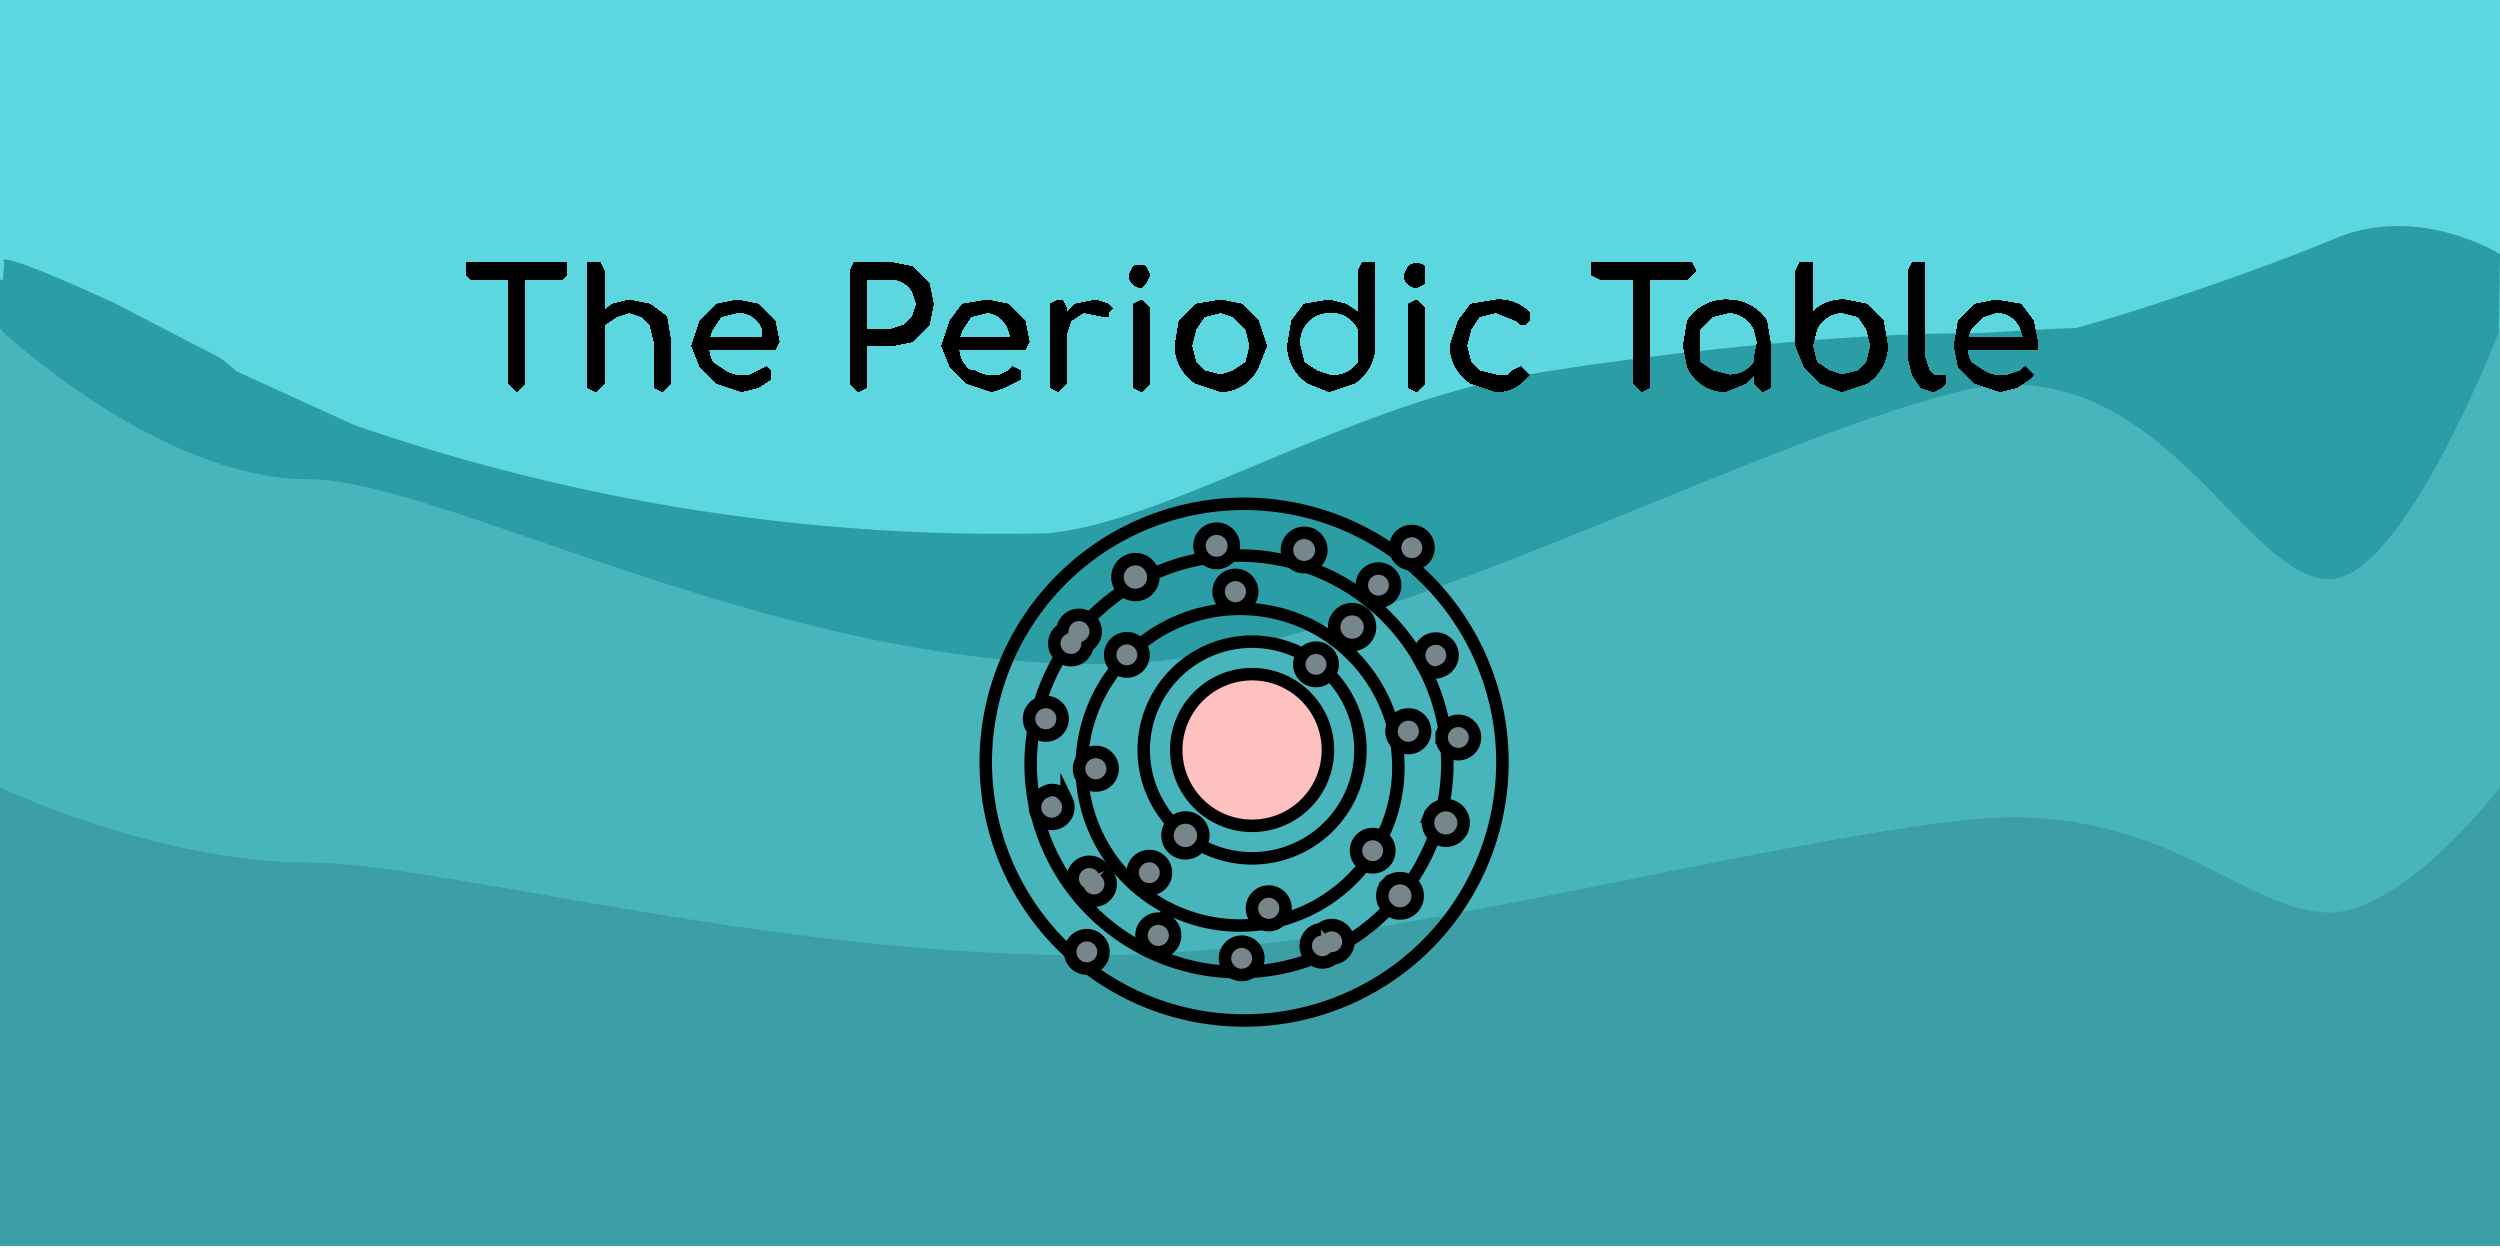<svg xmlns="http://www.w3.org/2000/svg" viewBox="0 0 600 300"><g data-paper-data="{&quot;isPaintingLayer&quot;:true}" style="mix-blend-mode:normal"><path d="M0 299V0h600v299z" fill="#5cd7e0"/><g fill="#2b9da5" stroke-width="0" stroke-miterlimit="10"><path d="m28 73 25 13c7 5 15 16 29 22 4 1 52 23 100 24 73 2 136 1 136 1s-77 100-116 99c-30-1-41-4-41-4l-47 8c-40 8-1-4-29-2l-39-5c-35 2-46-46-43-86 2-15 17-49 17-49S-4 122 1 63c-3-4 27 10 27 10zm411 64 4-30s35-9 60-13c5-1-19-9-14-13 19-4 58-18 72-24 20-8 39 4 39 4l-1 76s-18 67-36 67c-29 0-124-67-124-67z"/><path d="M135 222s-59 5-77-11C32 186 39 85 39 81l46 21a475 475 0 0 0 166 26c27-2 70-29 110-37 14-3 71-11 111-11 7 0 28-2 33-1 12 2 5 9 11 10 20 4-39 15-39 15l-46 67s-113 53-166 53l-130-2z"/></g><path d="M0 299V79s38 36 74 36c33 0 119 49 200 44 57-4 144-52 196-65 48-12 68 45 89 45 18 0 41-60 41-60v220z" fill="#48b5bd"/><path d="M0 299V189s38 18 74 18c33 0 119 25 200 22 57-2 144-26 196-32 48-6 68 22 89 22 18 0 41-30 41-30v110z" fill="#3c9fa5"/><g stroke="#000" stroke-width="3"><path d="M321 196a26 26 0 1 1-41-32 26 26 0 0 1 41 32z" fill="none" stroke-miterlimit="10"/><path d="M314 163a4 4 0 1 1 5-6 4 4 0 0 1-5 6zm-32 41a4 4 0 1 1 5-7 4 4 0 0 1-5 7z" fill="#77868b" stroke-miterlimit="10"/><path d="M330 204a38 38 0 1 1-59-47 38 38 0 0 1 59 47z" fill="none" stroke-miterlimit="10"/><path d="M274 159a4 4 0 1 1-6-5 4 4 0 0 1 6 5zm59 47a4 4 0 1 1-6-5 4 4 0 0 1 6 5zm-11-52a4 4 0 1 1 5-7 4 4 0 0 1-5 7zm-48 59a4 4 0 1 1 5-6 4 4 0 0 1-5 6zm-7-29a4 4 0 1 1-8 1 4 4 0 1 1 8-1zm75-9a4 4 0 1 1-8 1 4 4 0 1 1 8-1zm-45-29a4 4 0 1 1-1-8 4 4 0 1 1 1 8zm8 76a4 4 0 1 1-1-8 4 4 0 1 1 1 8z" fill="#77868b" stroke-miterlimit="10"/><path d="M349 219a62 62 0 1 1-97-77 62 62 0 0 1 97 77z" fill="none" stroke-miterlimit="10"/><path d="M337 135a4 4 0 1 1 5-6 4 4 0 0 1-5 6zm-78 97a4 4 0 1 1 5-6 4 4 0 0 1-5 6z" fill="#77868b" stroke-miterlimit="10"/><path d="M315 191a18 18 0 1 1-29-22 18 18 0 0 1 29 22z" fill="#ffc0c0" stroke-miterlimit="0"/><path d="M339 211a50 50 0 1 1-78-62 50 50 0 0 1 78 62z" fill="none" stroke-miterlimit="10"/><path d="M329 144a4 4 0 1 1 5-6 4 4 0 0 1-5 6zm-17-8a4 4 0 1 1 2-8 4 4 0 1 1-2 8zm-19-1a4 4 0 1 1-2-8 4 4 0 1 1 2 8zm-18 7a4 4 0 1 1-5-7 4 4 0 1 1 5 7zm-14 13a4 4 0 1 1-6-4 4 4 0 1 1 6 4zm-6 18a4 4 0 1 1-8-1 4 4 0 1 1 8 1zm1 19a4 4 0 1 1-5-2c2-1 4 0 5 2zm9 17a4 4 0 1 1-6 5 4 4 0 1 1 6-5zm15 12a4 4 0 1 1-4 7 4 4 0 1 1 4-7zm18 5a4 4 0 1 1 0 8 4 4 0 0 1 0-8zm19-3a4 4 0 1 1 3 7 4 4 0 1 1-3-7zm16-11a4 4 0 1 1 6 6 4 4 0 1 1-6-6zm10-16a4 4 0 1 1 8 3 4 4 0 1 1-8-3zm3-19a4 4 0 1 1 8 0 4 4 0 1 1-8 0zm-5-18a4 4 0 1 1 5 2c-2 1-4 0-5-2z" fill="#77868b" stroke-miterlimit="10"/></g><path d="M0 79V67l5 2v10z" fill="#2b9da5"/><g stroke-linecap="square" stroke-miterlimit="10"><path d="m124 94-1-1-1-1V63h4v29l-1 1-1 1zm-11-27-1-1v-3h24v3l-1 1zm30 19-2-1V63h3l1 2v19l-1 1-1 1zm16 8-2-1V82l-1-4-2-2-3-1-3 1-3 2v2h-3l1-4 4-3 4-1 5 1 4 3 1 6v10l-1 1-1 1zm-16 0-2-1V73l2-1 1 1 1 1v18l-1 1-1 1zm35 0-6-2-4-4-2-5 2-6 4-4 5-1 5 1 4 4 1 5-1 2h-17v-3h16l-2 1v-3a6 6 0 0 0-6-4l-4 1-2 3a9 9 0 0 0 0 8l3 2a8 8 0 0 0 6 1l2-1 2-1 1 1v2l-3 2-4 1zm28 0-1-1-1-1V65l1-2h9l5 1 4 4 1 5-1 5-4 4-5 1h-6v10l-2 1zm2-15h6l3-1 2-2 1-3-1-3a6 6 0 0 0-5-3h-6zm30 15-6-2-4-4-2-5 2-6 3-4 6-1 5 1 4 4 1 5-1 2h-17v-3h16l-2 1-1-3a6 6 0 0 0-5-4l-4 1-2 3a9 9 0 0 0 0 8c1 1 1 2 3 2a8 8 0 0 0 6 1l2-1 1-1 2 1v2l-4 2-3 1zm16-14 1-4 3-3 5-1 3 1 1 1-1 1v1h-1l-5-1-3 2-1 3zm0 14-2-1V73l2-1h1l1 2v18l-1 1-1 1zm20 0-2-1V73l2-1 1 1 1 1v18l-1 1-1 1zm0-25a3 3 0 0 1-3-3l1-2a3 3 0 0 1 3 0l1 2-1 2-1 1zm19 25-6-2a11 11 0 0 1-5-9l1-6 4-4 6-1 5 1 4 4 2 6-2 5a10 10 0 0 1-9 6zm0-4 3-1 3-2 1-4-1-4-3-3-3-1-4 1-2 3-1 4 1 4 2 2 4 1zm26 4-5-2a11 11 0 0 1-5-9l1-6 3-4 6-1 4 1 3 2V65l1-2h3v20a11 11 0 0 1-5 9l-6 2zm0-4a7 7 0 0 0 7-3v-8a7 7 0 0 0-7-4 7 7 0 0 0-7 8l1 4 3 2 3 1zm21 4-2-1V73l2-1 1 1 1 1v18l-1 1-1 1zm0-25a3 3 0 0 1-3-3l1-2a3 3 0 0 1 4 0v4l-2 1zm19 25-6-2a11 11 0 0 1-5-9l2-6 3-4 6-1a10 10 0 0 1 8 3v2l-1 1h-1l-1-1-5-2-4 1-2 3-1 4 1 4 2 2 4 1h3l1-1 2-1 1 1 1 1-1 1c-2 2-4 3-7 3zm35 0-1-1-1-1V63h4v30l-2 1zm-10-27-2-1v-3h24l1 2-1 1-1 1zm30 27a10 10 0 0 1-9-6l-1-5 1-6a11 11 0 0 1 10-5 11 11 0 0 1 9 5l1 6h-1l-1 5-4 4-5 2zm1-4a7 7 0 0 0 6-3l1-4-1-4a7 7 0 0 0-6-4l-4 1-3 3v8l3 2 4 1zm8 4-1-1-1-1v-6l1-5 3 2v10l-2 1zm19 0-5-2-4-4-2-5V65l1-2h3v12a10 10 0 0 1 8-3l5 1 4 4 1 6a11 11 0 0 1-5 9l-6 2zm0-4 4-1 2-2 1-4-1-4-2-3-4-1a7 7 0 0 0-6 4l-1 4 1 4 3 2 3 1zm22 4-3-1-2-3-1-4V65l1-2h3v23l1 3 1 1h3v2l-1 1-2 1zm16 0-6-2-4-4-1-5 1-6 4-4 5-1 6 1 3 4 1 5v2h-18v-3h16l-1 1-1-3a6 6 0 0 0-6-4l-3 1-3 3a9 9 0 0 0 0 8l3 2a8 8 0 0 0 6 1l3-1 1-1 1 1 1 1-1 1-3 2-4 1z"/><path d="m124 94-1-1-1-1V63h4v29l-1 1-1 1zm-11-27-1-1v-3h24v3l-1 1zm30 19-2-1V63h3l1 2v19l-1 1-1 1zm16 8-2-1V82l-1-4-2-2-3-1-3 1-3 2v2h-3l1-4 4-3 4-1 5 1 4 3 1 6v10l-1 1-1 1zm-16 0-2-1V73l2-1 1 1 1 1v18l-1 1-1 1zm35 0-6-2-4-4-2-5 2-6 4-4 5-1 5 1 4 4 1 5-1 2h-17v-3h16l-2 1v-3a6 6 0 0 0-6-4l-4 1-2 3a9 9 0 0 0 0 8l3 2a8 8 0 0 0 6 1l2-1 2-1 1 1v2l-3 2-4 1zm28 0-1-1-1-1V65l1-2h9l5 1 4 4 1 5-1 5-4 4-5 1h-6v10l-2 1zm2-15h6l3-1 2-2 1-3-1-3a6 6 0 0 0-5-3h-6zm30 15-6-2-4-4-2-5 2-6 3-4 6-1 5 1 4 4 1 5-1 2h-17v-3h16l-2 1-1-3a6 6 0 0 0-5-4l-4 1-2 3a9 9 0 0 0 0 8c1 1 1 2 3 2a8 8 0 0 0 6 1l2-1 1-1 2 1v2l-4 2-3 1zm16-14 1-4 3-3 5-1 3 1 1 1-1 1v1h-1l-5-1-3 2-1 3zm0 14-2-1V73l2-1h1l1 2v18l-1 1-1 1zm20 0-2-1V73l2-1 1 1 1 1v18l-1 1-1 1zm0-25a3 3 0 0 1-3-3l1-2a3 3 0 0 1 3 0l1 2-1 2-1 1zm19 25-6-2a11 11 0 0 1-5-9l1-6 4-4 6-1 5 1 4 4 2 6-2 5a10 10 0 0 1-9 6zm0-4 3-1 3-2 1-4-1-4-3-3-3-1-4 1-2 3-1 4 1 4 2 2 4 1zm26 4-5-2a11 11 0 0 1-5-9l1-6 3-4 6-1 4 1 3 2V65l1-2h3v20a11 11 0 0 1-5 9l-6 2zm0-4a7 7 0 0 0 7-3v-8a7 7 0 0 0-7-4 7 7 0 0 0-7 8l1 4 3 2 3 1zm21 4-2-1V73l2-1 1 1 1 1v18l-1 1-1 1zm0-25a3 3 0 0 1-3-3l1-2a3 3 0 0 1 4 0v4l-2 1zm19 25-6-2a11 11 0 0 1-5-9l2-6 3-4 6-1a10 10 0 0 1 8 3v2l-1 1h-1l-1-1-5-2-4 1-2 3-1 4 1 4 2 2 4 1h3l1-1 2-1 1 1 1 1-1 1c-2 2-4 3-7 3zm35 0-1-1-1-1V63h4v30l-2 1zm-10-27-2-1v-3h24l1 2-1 1-1 1zm30 27a10 10 0 0 1-9-6l-1-5 1-6a11 11 0 0 1 10-5 11 11 0 0 1 9 5l1 6h-1l-1 5-4 4-5 2zm1-4a7 7 0 0 0 6-3l1-4-1-4a7 7 0 0 0-6-4l-4 1-3 3v8l3 2 4 1zm8 4-1-1-1-1v-6l1-5 3 2v10l-2 1zm19 0-5-2-4-4-2-5V65l1-2h3v12a10 10 0 0 1 8-3l5 1 4 4 1 6a11 11 0 0 1-5 9l-6 2zm0-4 4-1 2-2 1-4-1-4-2-3-4-1a7 7 0 0 0-6 4l-1 4 1 4 3 2 3 1zm22 4-3-1-2-3-1-4V65l1-2h3v23l1 3 1 1h3v2l-1 1-2 1zm16 0-6-2-4-4-1-5 1-6 4-4 5-1 6 1 3 4 1 5v2h-18v-3h16l-1 1-1-3a6 6 0 0 0-6-4l-3 1-3 3a9 9 0 0 0 0 8l3 2a8 8 0 0 0 6 1l3-1 1-1 1 1 1 1-1 1-3 2-4 1z"/><path d="m124 94-1-1-1-1V63h4v29l-1 1-1 1zm-11-27-1-1v-3h24v3l-1 1zm30 19-2-1V63h3l1 2v19l-1 1-1 1zm16 8-2-1V82l-1-4-2-2-3-1-3 1-3 2v2h-3l1-4 4-3 4-1 5 1 4 3 1 6v10l-1 1-1 1zm-16 0-2-1V73l2-1 1 1 1 1v18l-1 1-1 1zm35 0-6-2-4-4-2-5 2-6 4-4 5-1 5 1 4 4 1 5-1 2h-17v-3h16l-2 1v-3a6 6 0 0 0-6-4l-4 1-2 3a9 9 0 0 0 0 8l3 2a8 8 0 0 0 6 1l2-1 2-1 1 1v2l-3 2-4 1zm28 0-1-1-1-1V65l1-2h9l5 1 4 4 1 5-1 5-4 4-5 1h-6v10l-2 1zm2-15h6l3-1 2-2 1-3-1-3a6 6 0 0 0-5-3h-6zm30 15-6-2-4-4-2-5 2-6 3-4 6-1 5 1 4 4 1 5-1 2h-17v-3h16l-2 1-1-3a6 6 0 0 0-5-4l-4 1-2 3a9 9 0 0 0 0 8c1 1 1 2 3 2a8 8 0 0 0 6 1l2-1 1-1 2 1v2l-4 2-3 1zm16-14 1-4 3-3 5-1 3 1 1 1-1 1v1h-1l-5-1-3 2-1 3zm0 14-2-1V73l2-1h1l1 2v18l-1 1-1 1zm20 0-2-1V73l2-1 1 1 1 1v18l-1 1-1 1zm0-25a3 3 0 0 1-3-3l1-2a3 3 0 0 1 3 0l1 2-1 2-1 1zm19 25-6-2a11 11 0 0 1-5-9l1-6 4-4 6-1 5 1 4 4 2 6-2 5a10 10 0 0 1-9 6zm0-4 3-1 3-2 1-4-1-4-3-3-3-1-4 1-2 3-1 4 1 4 2 2 4 1zm26 4-5-2a11 11 0 0 1-5-9l1-6 3-4 6-1 4 1 3 2V65l1-2h3v20a11 11 0 0 1-5 9l-6 2zm0-4a7 7 0 0 0 7-3v-8a7 7 0 0 0-7-4 7 7 0 0 0-7 8l1 4 3 2 3 1zm21 4-2-1V73l2-1 1 1 1 1v18l-1 1-1 1zm0-25a3 3 0 0 1-3-3l1-2a3 3 0 0 1 4 0v4l-2 1zm19 25-6-2a11 11 0 0 1-5-9l2-6 3-4 6-1a10 10 0 0 1 8 3v2l-1 1h-1l-1-1-5-2-4 1-2 3-1 4 1 4 2 2 4 1h3l1-1 2-1 1 1 1 1-1 1c-2 2-4 3-7 3zm35 0-1-1-1-1V63h4v30l-2 1zm-10-27-2-1v-3h24l1 2-1 1-1 1zm30 27a10 10 0 0 1-9-6l-1-5 1-6a11 11 0 0 1 10-5 11 11 0 0 1 9 5l1 6h-1l-1 5-4 4-5 2zm1-4a7 7 0 0 0 6-3l1-4-1-4a7 7 0 0 0-6-4l-4 1-3 3v8l3 2 4 1zm8 4-1-1-1-1v-6l1-5 3 2v10l-2 1zm19 0-5-2-4-4-2-5V65l1-2h3v12a10 10 0 0 1 8-3l5 1 4 4 1 6a11 11 0 0 1-5 9l-6 2zm0-4 4-1 2-2 1-4-1-4-2-3-4-1a7 7 0 0 0-6 4l-1 4 1 4 3 2 3 1zm22 4-3-1-2-3-1-4V65l1-2h3v23l1 3 1 1h3v2l-1 1-2 1zm16 0-6-2-4-4-1-5 1-6 4-4 5-1 6 1 3 4 1 5v2h-18v-3h16l-1 1-1-3a6 6 0 0 0-6-4l-3 1-3 3a9 9 0 0 0 0 8l3 2a8 8 0 0 0 6 1l3-1 1-1 1 1 1 1-1 1-3 2-4 1z"/><path d="m124 94-1-1-1-1V63h4v29l-1 1-1 1zm-11-27-1-1v-3h24v3l-1 1zm30 19-2-1V63h3l1 2v19l-1 1-1 1zm16 8-2-1V82l-1-4-2-2-3-1-3 1-3 2v2h-3l1-4 4-3 4-1 5 1 4 3 1 6v10l-1 1-1 1zm-16 0-2-1V73l2-1 1 1 1 1v18l-1 1-1 1zm35 0-6-2-4-4-2-5 2-6 4-4 5-1 5 1 4 4 1 5-1 2h-17v-3h16l-2 1v-3a6 6 0 0 0-6-4l-4 1-2 3a9 9 0 0 0 0 8l3 2a8 8 0 0 0 6 1l2-1 2-1 1 1v2l-3 2-4 1zm28 0-1-1-1-1V65l1-2h9l5 1 4 4 1 5-1 5-4 4-5 1h-6v10l-2 1zm2-15h6l3-1 2-2 1-3-1-3a6 6 0 0 0-5-3h-6zm30 15-6-2-4-4-2-5 2-6 3-4 6-1 5 1 4 4 1 5-1 2h-17v-3h16l-2 1-1-3a6 6 0 0 0-5-4l-4 1-2 3a9 9 0 0 0 0 8c1 1 1 2 3 2a8 8 0 0 0 6 1l2-1 1-1 2 1v2l-4 2-3 1zm16-14 1-4 3-3 5-1 3 1 1 1-1 1v1h-1l-5-1-3 2-1 3zm0 14-2-1V73l2-1h1l1 2v18l-1 1-1 1zm20 0-2-1V73l2-1 1 1 1 1v18l-1 1-1 1zm0-25a3 3 0 0 1-3-3l1-2a3 3 0 0 1 3 0l1 2-1 2-1 1zm19 25-6-2a11 11 0 0 1-5-9l1-6 4-4 6-1 5 1 4 4 2 6-2 5a10 10 0 0 1-9 6zm0-4 3-1 3-2 1-4-1-4-3-3-3-1-4 1-2 3-1 4 1 4 2 2 4 1zm26 4-5-2a11 11 0 0 1-5-9l1-6 3-4 6-1 4 1 3 2V65l1-2h3v20a11 11 0 0 1-5 9l-6 2zm0-4a7 7 0 0 0 7-3v-8a7 7 0 0 0-7-4 7 7 0 0 0-7 8l1 4 3 2 3 1zm21 4-2-1V73l2-1 1 1 1 1v18l-1 1-1 1zm0-25a3 3 0 0 1-3-3l1-2a3 3 0 0 1 4 0v4l-2 1zm19 25-6-2a11 11 0 0 1-5-9l2-6 3-4 6-1a10 10 0 0 1 8 3v2l-1 1h-1l-1-1-5-2-4 1-2 3-1 4 1 4 2 2 4 1h3l1-1 2-1 1 1 1 1-1 1c-2 2-4 3-7 3zm35 0-1-1-1-1V63h4v30l-2 1zm-10-27-2-1v-3h24l1 2-1 1-1 1zm30 27a10 10 0 0 1-9-6l-1-5 1-6a11 11 0 0 1 10-5 11 11 0 0 1 9 5l1 6h-1l-1 5-4 4-5 2zm1-4a7 7 0 0 0 6-3l1-4-1-4a7 7 0 0 0-6-4l-4 1-3 3v8l3 2 4 1zm8 4-1-1-1-1v-6l1-5 3 2v10l-2 1zm19 0-5-2-4-4-2-5V65l1-2h3v12a10 10 0 0 1 8-3l5 1 4 4 1 6a11 11 0 0 1-5 9l-6 2zm0-4 4-1 2-2 1-4-1-4-2-3-4-1a7 7 0 0 0-6 4l-1 4 1 4 3 2 3 1zm22 4-3-1-2-3-1-4V65l1-2h3v23l1 3 1 1h3v2l-1 1-2 1zm16 0-6-2-4-4-1-5 1-6 4-4 5-1 6 1 3 4 1 5v2h-18v-3h16l-1 1-1-3a6 6 0 0 0-6-4l-3 1-3 3a9 9 0 0 0 0 8l3 2a8 8 0 0 0 6 1l3-1 1-1 1 1 1 1-1 1-3 2-4 1z"/><path d="m124 94-1-1-1-1V63h4v29l-1 1-1 1zm-11-27-1-1v-3h24v3l-1 1zm30 19-2-1V63h3l1 2v19l-1 1-1 1zm16 8-2-1V82l-1-4-2-2-3-1-3 1-3 2v2h-3l1-4 4-3 4-1 5 1 4 3 1 6v10l-1 1-1 1zm-16 0-2-1V73l2-1 1 1 1 1v18l-1 1-1 1zm35 0-6-2-4-4-2-5 2-6 4-4 5-1 5 1 4 4 1 5-1 2h-17v-3h16l-2 1v-3a6 6 0 0 0-6-4l-4 1-2 3a9 9 0 0 0 0 8l3 2a8 8 0 0 0 6 1l2-1 2-1 1 1v2l-3 2-4 1zm28 0-1-1-1-1V65l1-2h9l5 1 4 4 1 5-1 5-4 4-5 1h-6v10l-2 1zm2-15h6l3-1 2-2 1-3-1-3a6 6 0 0 0-5-3h-6zm30 15-6-2-4-4-2-5 2-6 3-4 6-1 5 1 4 4 1 5-1 2h-17v-3h16l-2 1-1-3a6 6 0 0 0-5-4l-4 1-2 3a9 9 0 0 0 0 8c1 1 1 2 3 2a8 8 0 0 0 6 1l2-1 1-1 2 1v2l-4 2-3 1zm16-14 1-4 3-3 5-1 3 1 1 1-1 1v1h-1l-5-1-3 2-1 3zm0 14-2-1V73l2-1h1l1 2v18l-1 1-1 1zm20 0-2-1V73l2-1 1 1 1 1v18l-1 1-1 1zm0-25a3 3 0 0 1-3-3l1-2a3 3 0 0 1 3 0l1 2-1 2-1 1zm19 25-6-2a11 11 0 0 1-5-9l1-6 4-4 6-1 5 1 4 4 2 6-2 5a10 10 0 0 1-9 6zm0-4 3-1 3-2 1-4-1-4-3-3-3-1-4 1-2 3-1 4 1 4 2 2 4 1zm26 4-5-2a11 11 0 0 1-5-9l1-6 3-4 6-1 4 1 3 2V65l1-2h3v20a11 11 0 0 1-5 9l-6 2zm0-4a7 7 0 0 0 7-3v-8a7 7 0 0 0-7-4 7 7 0 0 0-7 8l1 4 3 2 3 1zm21 4-2-1V73l2-1 1 1 1 1v18l-1 1-1 1zm0-25a3 3 0 0 1-3-3l1-2a3 3 0 0 1 4 0v4l-2 1zm19 25-6-2a11 11 0 0 1-5-9l2-6 3-4 6-1a10 10 0 0 1 8 3v2l-1 1h-1l-1-1-5-2-4 1-2 3-1 4 1 4 2 2 4 1h3l1-1 2-1 1 1 1 1-1 1c-2 2-4 3-7 3zm35 0-1-1-1-1V63h4v30l-2 1zm-10-27-2-1v-3h24l1 2-1 1-1 1zm30 27a10 10 0 0 1-9-6l-1-5 1-6a11 11 0 0 1 10-5 11 11 0 0 1 9 5l1 6h-1l-1 5-4 4-5 2zm1-4a7 7 0 0 0 6-3l1-4-1-4a7 7 0 0 0-6-4l-4 1-3 3v8l3 2 4 1zm8 4-1-1-1-1v-6l1-5 3 2v10l-2 1zm19 0-5-2-4-4-2-5V65l1-2h3v12a10 10 0 0 1 8-3l5 1 4 4 1 6a11 11 0 0 1-5 9l-6 2zm0-4 4-1 2-2 1-4-1-4-2-3-4-1a7 7 0 0 0-6 4l-1 4 1 4 3 2 3 1zm22 4-3-1-2-3-1-4V65l1-2h3v23l1 3 1 1h3v2l-1 1-2 1zm16 0-6-2-4-4-1-5 1-6 4-4 5-1 6 1 3 4 1 5v2h-18v-3h16l-1 1-1-3a6 6 0 0 0-6-4l-3 1-3 3a9 9 0 0 0 0 8l3 2a8 8 0 0 0 6 1l3-1 1-1 1 1 1 1-1 1-3 2-4 1z"/><path d="m124 94-1-1-1-1V63h4v29l-1 1-1 1zm-11-27-1-1v-3h24v3l-1 1zm30 19-2-1V63h3l1 2v19l-1 1-1 1zm16 8-2-1V82l-1-4-2-2-3-1-3 1-3 2v2h-3l1-4 4-3 4-1 5 1 4 3 1 6v10l-1 1-1 1zm-16 0-2-1V73l2-1 1 1 1 1v18l-1 1-1 1zm35 0-6-2-4-4-2-5 2-6 4-4 5-1 5 1 4 4 1 5-1 2h-17v-3h16l-2 1v-3a6 6 0 0 0-6-4l-4 1-2 3a9 9 0 0 0 0 8l3 2a8 8 0 0 0 6 1l2-1 2-1 1 1v2l-3 2-4 1zm28 0-1-1-1-1V65l1-2h9l5 1 4 4 1 5-1 5-4 4-5 1h-6v10l-2 1zm2-15h6l3-1 2-2 1-3-1-3a6 6 0 0 0-5-3h-6zm30 15-6-2-4-4-2-5 2-6 3-4 6-1 5 1 4 4 1 5-1 2h-17v-3h16l-2 1-1-3a6 6 0 0 0-5-4l-4 1-2 3a9 9 0 0 0 0 8c1 1 1 2 3 2a8 8 0 0 0 6 1l2-1 1-1 2 1v2l-4 2-3 1zm16-14 1-4 3-3 5-1 3 1 1 1-1 1v1h-1l-5-1-3 2-1 3zm0 14-2-1V73l2-1h1l1 2v18l-1 1-1 1zm20 0-2-1V73l2-1 1 1 1 1v18l-1 1-1 1zm0-25a3 3 0 0 1-3-3l1-2a3 3 0 0 1 3 0l1 2-1 2-1 1zm19 25-6-2a11 11 0 0 1-5-9l1-6 4-4 6-1 5 1 4 4 2 6-2 5a10 10 0 0 1-9 6zm0-4 3-1 3-2 1-4-1-4-3-3-3-1-4 1-2 3-1 4 1 4 2 2 4 1zm26 4-5-2a11 11 0 0 1-5-9l1-6 3-4 6-1 4 1 3 2V65l1-2h3v20a11 11 0 0 1-5 9l-6 2zm0-4a7 7 0 0 0 7-3v-8a7 7 0 0 0-7-4 7 7 0 0 0-7 8l1 4 3 2 3 1zm21 4-2-1V73l2-1 1 1 1 1v18l-1 1-1 1zm0-25a3 3 0 0 1-3-3l1-2a3 3 0 0 1 4 0v4l-2 1zm19 25-6-2a11 11 0 0 1-5-9l2-6 3-4 6-1a10 10 0 0 1 8 3v2l-1 1h-1l-1-1-5-2-4 1-2 3-1 4 1 4 2 2 4 1h3l1-1 2-1 1 1 1 1-1 1c-2 2-4 3-7 3zm35 0-1-1-1-1V63h4v30l-2 1zm-10-27-2-1v-3h24l1 2-1 1-1 1zm30 27a10 10 0 0 1-9-6l-1-5 1-6a11 11 0 0 1 10-5 11 11 0 0 1 9 5l1 6h-1l-1 5-4 4-5 2zm1-4a7 7 0 0 0 6-3l1-4-1-4a7 7 0 0 0-6-4l-4 1-3 3v8l3 2 4 1zm8 4-1-1-1-1v-6l1-5 3 2v10l-2 1zm19 0-5-2-4-4-2-5V65l1-2h3v12a10 10 0 0 1 8-3l5 1 4 4 1 6a11 11 0 0 1-5 9l-6 2zm0-4 4-1 2-2 1-4-1-4-2-3-4-1a7 7 0 0 0-6 4l-1 4 1 4 3 2 3 1zm22 4-3-1-2-3-1-4V65l1-2h3v23l1 3 1 1h3v2l-1 1-2 1zm16 0-6-2-4-4-1-5 1-6 4-4 5-1 6 1 3 4 1 5v2h-18v-3h16l-1 1-1-3a6 6 0 0 0-6-4l-3 1-3 3a9 9 0 0 0 0 8l3 2a8 8 0 0 0 6 1l3-1 1-1 1 1 1 1-1 1-3 2-4 1z"/><path d="m124 94-1-1-1-1V63h4v29l-1 1-1 1zm-11-27-1-1v-3h24v3l-1 1zm30 19-2-1V63h3l1 2v19l-1 1-1 1zm16 8-2-1V82l-1-4-2-2-3-1-3 1-3 2v2h-3l1-4 4-3 4-1 5 1 4 3 1 6v10l-1 1-1 1zm-16 0-2-1V73l2-1 1 1 1 1v18l-1 1-1 1zm35 0-6-2-4-4-2-5 2-6 4-4 5-1 5 1 4 4 1 5-1 2h-17v-3h16l-2 1v-3a6 6 0 0 0-6-4l-4 1-2 3a9 9 0 0 0 0 8l3 2a8 8 0 0 0 6 1l2-1 2-1 1 1v2l-3 2-4 1zm28 0-1-1-1-1V65l1-2h9l5 1 4 4 1 5-1 5-4 4-5 1h-6v10l-2 1zm2-15h6l3-1 2-2 1-3-1-3a6 6 0 0 0-5-3h-6zm30 15-6-2-4-4-2-5 2-6 3-4 6-1 5 1 4 4 1 5-1 2h-17v-3h16l-2 1-1-3a6 6 0 0 0-5-4l-4 1-2 3a9 9 0 0 0 0 8c1 1 1 2 3 2a8 8 0 0 0 6 1l2-1 1-1 2 1v2l-4 2-3 1zm16-14 1-4 3-3 5-1 3 1 1 1-1 1v1h-1l-5-1-3 2-1 3zm0 14-2-1V73l2-1h1l1 2v18l-1 1-1 1zm20 0-2-1V73l2-1 1 1 1 1v18l-1 1-1 1zm0-25a3 3 0 0 1-3-3l1-2a3 3 0 0 1 3 0l1 2-1 2-1 1zm19 25-6-2a11 11 0 0 1-5-9l1-6 4-4 6-1 5 1 4 4 2 6-2 5a10 10 0 0 1-9 6zm0-4 3-1 3-2 1-4-1-4-3-3-3-1-4 1-2 3-1 4 1 4 2 2 4 1zm26 4-5-2a11 11 0 0 1-5-9l1-6 3-4 6-1 4 1 3 2V65l1-2h3v20a11 11 0 0 1-5 9l-6 2zm0-4a7 7 0 0 0 7-3v-8a7 7 0 0 0-7-4 7 7 0 0 0-7 8l1 4 3 2 3 1zm21 4-2-1V73l2-1 1 1 1 1v18l-1 1-1 1zm0-25a3 3 0 0 1-3-3l1-2a3 3 0 0 1 4 0v4l-2 1zm19 25-6-2a11 11 0 0 1-5-9l2-6 3-4 6-1a10 10 0 0 1 8 3v2l-1 1h-1l-1-1-5-2-4 1-2 3-1 4 1 4 2 2 4 1h3l1-1 2-1 1 1 1 1-1 1c-2 2-4 3-7 3zm35 0-1-1-1-1V63h4v30l-2 1zm-10-27-2-1v-3h24l1 2-1 1-1 1zm30 27a10 10 0 0 1-9-6l-1-5 1-6a11 11 0 0 1 10-5 11 11 0 0 1 9 5l1 6h-1l-1 5-4 4-5 2zm1-4a7 7 0 0 0 6-3l1-4-1-4a7 7 0 0 0-6-4l-4 1-3 3v8l3 2 4 1zm8 4-1-1-1-1v-6l1-5 3 2v10l-2 1zm19 0-5-2-4-4-2-5V65l1-2h3v12a10 10 0 0 1 8-3l5 1 4 4 1 6a11 11 0 0 1-5 9l-6 2zm0-4 4-1 2-2 1-4-1-4-2-3-4-1a7 7 0 0 0-6 4l-1 4 1 4 3 2 3 1zm22 4-3-1-2-3-1-4V65l1-2h3v23l1 3 1 1h3v2l-1 1-2 1zm16 0-6-2-4-4-1-5 1-6 4-4 5-1 6 1 3 4 1 5v2h-18v-3h16l-1 1-1-3a6 6 0 0 0-6-4l-3 1-3 3a9 9 0 0 0 0 8l3 2a8 8 0 0 0 6 1l3-1 1-1 1 1 1 1-1 1-3 2-4 1z"/><path d="m124 94-1-1-1-1V63h4v29l-1 1-1 1zm-11-27-1-1v-3h24v3l-1 1zm30 19-2-1V63h3l1 2v19l-1 1-1 1zm16 8-2-1V82l-1-4-2-2-3-1-3 1-3 2v2h-3l1-4 4-3 4-1 5 1 4 3 1 6v10l-1 1-1 1zm-16 0-2-1V73l2-1 1 1 1 1v18l-1 1-1 1zm35 0-6-2-4-4-2-5 2-6 4-4 5-1 5 1 4 4 1 5-1 2h-17v-3h16l-2 1v-3a6 6 0 0 0-6-4l-4 1-2 3a9 9 0 0 0 0 8l3 2a8 8 0 0 0 6 1l2-1 2-1 1 1v2l-3 2-4 1zm28 0-1-1-1-1V65l1-2h9l5 1 4 4 1 5-1 5-4 4-5 1h-6v10l-2 1zm2-15h6l3-1 2-2 1-3-1-3a6 6 0 0 0-5-3h-6zm30 15-6-2-4-4-2-5 2-6 3-4 6-1 5 1 4 4 1 5-1 2h-17v-3h16l-2 1-1-3a6 6 0 0 0-5-4l-4 1-2 3a9 9 0 0 0 0 8c1 1 1 2 3 2a8 8 0 0 0 6 1l2-1 1-1 2 1v2l-4 2-3 1zm16-14 1-4 3-3 5-1 3 1 1 1-1 1v1h-1l-5-1-3 2-1 3zm0 14-2-1V73l2-1h1l1 2v18l-1 1-1 1zm20 0-2-1V73l2-1 1 1 1 1v18l-1 1-1 1zm0-25a3 3 0 0 1-3-3l1-2a3 3 0 0 1 3 0l1 2-1 2-1 1zm19 25-6-2a11 11 0 0 1-5-9l1-6 4-4 6-1 5 1 4 4 2 6-2 5a10 10 0 0 1-9 6zm0-4 3-1 3-2 1-4-1-4-3-3-3-1-4 1-2 3-1 4 1 4 2 2 4 1zm26 4-5-2a11 11 0 0 1-5-9l1-6 3-4 6-1 4 1 3 2V65l1-2h3v20a11 11 0 0 1-5 9l-6 2zm0-4a7 7 0 0 0 7-3v-8a7 7 0 0 0-7-4 7 7 0 0 0-7 8l1 4 3 2 3 1zm21 4-2-1V73l2-1 1 1 1 1v18l-1 1-1 1zm0-25a3 3 0 0 1-3-3l1-2a3 3 0 0 1 4 0v4l-2 1zm19 25-6-2a11 11 0 0 1-5-9l2-6 3-4 6-1a10 10 0 0 1 8 3v2l-1 1h-1l-1-1-5-2-4 1-2 3-1 4 1 4 2 2 4 1h3l1-1 2-1 1 1 1 1-1 1c-2 2-4 3-7 3zm35 0-1-1-1-1V63h4v30l-2 1zm-10-27-2-1v-3h24l1 2-1 1-1 1zm30 27a10 10 0 0 1-9-6l-1-5 1-6a11 11 0 0 1 10-5 11 11 0 0 1 9 5l1 6h-1l-1 5-4 4-5 2zm1-4a7 7 0 0 0 6-3l1-4-1-4a7 7 0 0 0-6-4l-4 1-3 3v8l3 2 4 1zm8 4-1-1-1-1v-6l1-5 3 2v10l-2 1zm19 0-5-2-4-4-2-5V65l1-2h3v12a10 10 0 0 1 8-3l5 1 4 4 1 6a11 11 0 0 1-5 9l-6 2zm0-4 4-1 2-2 1-4-1-4-2-3-4-1a7 7 0 0 0-6 4l-1 4 1 4 3 2 3 1zm22 4-3-1-2-3-1-4V65l1-2h3v23l1 3 1 1h3v2l-1 1-2 1zm16 0-6-2-4-4-1-5 1-6 4-4 5-1 6 1 3 4 1 5v2h-18v-3h16l-1 1-1-3a6 6 0 0 0-6-4l-3 1-3 3a9 9 0 0 0 0 8l3 2a8 8 0 0 0 6 1l3-1 1-1 1 1 1 1-1 1-3 2-4 1z"/><path d="m124 94-1-1-1-1V63h4v29l-1 1-1 1zm-11-27-1-1v-3h24v3l-1 1zm30 19-2-1V63h3l1 2v19l-1 1-1 1zm16 8-2-1V82l-1-4-2-2-3-1-3 1-3 2v2h-3l1-4 4-3 4-1 5 1 4 3 1 6v10l-1 1-1 1zm-16 0-2-1V73l2-1 1 1 1 1v18l-1 1-1 1zm35 0-6-2-4-4-2-5 2-6 4-4 5-1 5 1 4 4 1 5-1 2h-17v-3h16l-2 1v-3a6 6 0 0 0-6-4l-4 1-2 3a9 9 0 0 0 0 8l3 2a8 8 0 0 0 6 1l2-1 2-1 1 1v2l-3 2-4 1zm28 0-1-1-1-1V65l1-2h9l5 1 4 4 1 5-1 5-4 4-5 1h-6v10l-2 1zm2-15h6l3-1 2-2 1-3-1-3a6 6 0 0 0-5-3h-6zm30 15-6-2-4-4-2-5 2-6 3-4 6-1 5 1 4 4 1 5-1 2h-17v-3h16l-2 1-1-3a6 6 0 0 0-5-4l-4 1-2 3a9 9 0 0 0 0 8c1 1 1 2 3 2a8 8 0 0 0 6 1l2-1 1-1 2 1v2l-4 2-3 1zm16-14 1-4 3-3 5-1 3 1 1 1-1 1v1h-1l-5-1-3 2-1 3zm0 14-2-1V73l2-1h1l1 2v18l-1 1-1 1zm20 0-2-1V73l2-1 1 1 1 1v18l-1 1-1 1zm0-25a3 3 0 0 1-3-3l1-2a3 3 0 0 1 3 0l1 2-1 2-1 1zm19 25-6-2a11 11 0 0 1-5-9l1-6 4-4 6-1 5 1 4 4 2 6-2 5a10 10 0 0 1-9 6zm0-4 3-1 3-2 1-4-1-4-3-3-3-1-4 1-2 3-1 4 1 4 2 2 4 1zm26 4-5-2a11 11 0 0 1-5-9l1-6 3-4 6-1 4 1 3 2V65l1-2h3v20a11 11 0 0 1-5 9l-6 2zm0-4a7 7 0 0 0 7-3v-8a7 7 0 0 0-7-4 7 7 0 0 0-7 8l1 4 3 2 3 1zm21 4-2-1V73l2-1 1 1 1 1v18l-1 1-1 1zm0-25a3 3 0 0 1-3-3l1-2a3 3 0 0 1 4 0v4l-2 1zm19 25-6-2a11 11 0 0 1-5-9l2-6 3-4 6-1a10 10 0 0 1 8 3v2l-1 1h-1l-1-1-5-2-4 1-2 3-1 4 1 4 2 2 4 1h3l1-1 2-1 1 1 1 1-1 1c-2 2-4 3-7 3zm35 0-1-1-1-1V63h4v30l-2 1zm-10-27-2-1v-3h24l1 2-1 1-1 1zm30 27a10 10 0 0 1-9-6l-1-5 1-6a11 11 0 0 1 10-5 11 11 0 0 1 9 5l1 6h-1l-1 5-4 4-5 2zm1-4a7 7 0 0 0 6-3l1-4-1-4a7 7 0 0 0-6-4l-4 1-3 3v8l3 2 4 1zm8 4-1-1-1-1v-6l1-5 3 2v10l-2 1zm19 0-5-2-4-4-2-5V65l1-2h3v12a10 10 0 0 1 8-3l5 1 4 4 1 6a11 11 0 0 1-5 9l-6 2zm0-4 4-1 2-2 1-4-1-4-2-3-4-1a7 7 0 0 0-6 4l-1 4 1 4 3 2 3 1zm22 4-3-1-2-3-1-4V65l1-2h3v23l1 3 1 1h3v2l-1 1-2 1zm16 0-6-2-4-4-1-5 1-6 4-4 5-1 6 1 3 4 1 5v2h-18v-3h16l-1 1-1-3a6 6 0 0 0-6-4l-3 1-3 3a9 9 0 0 0 0 8l3 2a8 8 0 0 0 6 1l3-1 1-1 1 1 1 1-1 1-3 2-4 1z"/><path d="m124 94-1-1-1-1V63h4v29l-1 1-1 1zm-11-27-1-1v-3h24v3l-1 1zm30 19-2-1V63h3l1 2v19l-1 1-1 1zm16 8-2-1V82l-1-4-2-2-3-1-3 1-3 2v2h-3l1-4 4-3 4-1 5 1 4 3 1 6v10l-1 1-1 1zm-16 0-2-1V73l2-1 1 1 1 1v18l-1 1-1 1zm35 0-6-2-4-4-2-5 2-6 4-4 5-1 5 1 4 4 1 5-1 2h-17v-3h16l-2 1v-3a6 6 0 0 0-6-4l-4 1-2 3a9 9 0 0 0 0 8l3 2a8 8 0 0 0 6 1l2-1 2-1 1 1v2l-3 2-4 1zm28 0-1-1-1-1V65l1-2h9l5 1 4 4 1 5-1 5-4 4-5 1h-6v10l-2 1zm2-15h6l3-1 2-2 1-3-1-3a6 6 0 0 0-5-3h-6zm30 15-6-2-4-4-2-5 2-6 3-4 6-1 5 1 4 4 1 5-1 2h-17v-3h16l-2 1-1-3a6 6 0 0 0-5-4l-4 1-2 3a9 9 0 0 0 0 8c1 1 1 2 3 2a8 8 0 0 0 6 1l2-1 1-1 2 1v2l-4 2-3 1zm16-14 1-4 3-3 5-1 3 1 1 1-1 1v1h-1l-5-1-3 2-1 3zm0 14-2-1V73l2-1h1l1 2v18l-1 1-1 1zm20 0-2-1V73l2-1 1 1 1 1v18l-1 1-1 1zm0-25a3 3 0 0 1-3-3l1-2a3 3 0 0 1 3 0l1 2-1 2-1 1zm19 25-6-2a11 11 0 0 1-5-9l1-6 4-4 6-1 5 1 4 4 2 6-2 5a10 10 0 0 1-9 6zm0-4 3-1 3-2 1-4-1-4-3-3-3-1-4 1-2 3-1 4 1 4 2 2 4 1zm26 4-5-2a11 11 0 0 1-5-9l1-6 3-4 6-1 4 1 3 2V65l1-2h3v20a11 11 0 0 1-5 9l-6 2zm0-4a7 7 0 0 0 7-3v-8a7 7 0 0 0-7-4 7 7 0 0 0-7 8l1 4 3 2 3 1zm21 4-2-1V73l2-1 1 1 1 1v18l-1 1-1 1zm0-25a3 3 0 0 1-3-3l1-2a3 3 0 0 1 4 0v4l-2 1zm19 25-6-2a11 11 0 0 1-5-9l2-6 3-4 6-1a10 10 0 0 1 8 3v2l-1 1h-1l-1-1-5-2-4 1-2 3-1 4 1 4 2 2 4 1h3l1-1 2-1 1 1 1 1-1 1c-2 2-4 3-7 3zm35 0-1-1-1-1V63h4v30l-2 1zm-10-27-2-1v-3h24l1 2-1 1-1 1zm30 27a10 10 0 0 1-9-6l-1-5 1-6a11 11 0 0 1 10-5 11 11 0 0 1 9 5l1 6h-1l-1 5-4 4-5 2zm1-4a7 7 0 0 0 6-3l1-4-1-4a7 7 0 0 0-6-4l-4 1-3 3v8l3 2 4 1zm8 4-1-1-1-1v-6l1-5 3 2v10l-2 1zm19 0-5-2-4-4-2-5V65l1-2h3v12a10 10 0 0 1 8-3l5 1 4 4 1 6a11 11 0 0 1-5 9l-6 2zm0-4 4-1 2-2 1-4-1-4-2-3-4-1a7 7 0 0 0-6 4l-1 4 1 4 3 2 3 1zm22 4-3-1-2-3-1-4V65l1-2h3v23l1 3 1 1h3v2l-1 1-2 1zm16 0-6-2-4-4-1-5 1-6 4-4 5-1 6 1 3 4 1 5v2h-18v-3h16l-1 1-1-3a6 6 0 0 0-6-4l-3 1-3 3a9 9 0 0 0 0 8l3 2a8 8 0 0 0 6 1l3-1 1-1 1 1 1 1-1 1-3 2-4 1z"/><path d="m124 94-1-1-1-1V63h4v29l-1 1-1 1zm-11-27-1-1v-3h24v3l-1 1zm30 19-2-1V63h3l1 2v19l-1 1-1 1zm16 8-2-1V82l-1-4-2-2-3-1-3 1-3 2v2h-3l1-4 4-3 4-1 5 1 4 3 1 6v10l-1 1-1 1zm-16 0-2-1V73l2-1 1 1 1 1v18l-1 1-1 1zm35 0-6-2-4-4-2-5 2-6 4-4 5-1 5 1 4 4 1 5-1 2h-17v-3h16l-2 1v-3a6 6 0 0 0-6-4l-4 1-2 3a9 9 0 0 0 0 8l3 2a8 8 0 0 0 6 1l2-1 2-1 1 1v2l-3 2-4 1zm28 0-1-1-1-1V65l1-2h9l5 1 4 4 1 5-1 5-4 4-5 1h-6v10l-2 1zm2-15h6l3-1 2-2 1-3-1-3a6 6 0 0 0-5-3h-6zm30 15-6-2-4-4-2-5 2-6 3-4 6-1 5 1 4 4 1 5-1 2h-17v-3h16l-2 1-1-3a6 6 0 0 0-5-4l-4 1-2 3a9 9 0 0 0 0 8c1 1 1 2 3 2a8 8 0 0 0 6 1l2-1 1-1 2 1v2l-4 2-3 1zm16-14 1-4 3-3 5-1 3 1 1 1-1 1v1h-1l-5-1-3 2-1 3zm0 14-2-1V73l2-1h1l1 2v18l-1 1-1 1zm20 0-2-1V73l2-1 1 1 1 1v18l-1 1-1 1zm0-25a3 3 0 0 1-3-3l1-2a3 3 0 0 1 3 0l1 2-1 2-1 1zm19 25-6-2a11 11 0 0 1-5-9l1-6 4-4 6-1 5 1 4 4 2 6-2 5a10 10 0 0 1-9 6zm0-4 3-1 3-2 1-4-1-4-3-3-3-1-4 1-2 3-1 4 1 4 2 2 4 1zm26 4-5-2a11 11 0 0 1-5-9l1-6 3-4 6-1 4 1 3 2V65l1-2h3v20a11 11 0 0 1-5 9l-6 2zm0-4a7 7 0 0 0 7-3v-8a7 7 0 0 0-7-4 7 7 0 0 0-7 8l1 4 3 2 3 1zm21 4-2-1V73l2-1 1 1 1 1v18l-1 1-1 1zm0-25a3 3 0 0 1-3-3l1-2a3 3 0 0 1 4 0v4l-2 1zm19 25-6-2a11 11 0 0 1-5-9l2-6 3-4 6-1a10 10 0 0 1 8 3v2l-1 1h-1l-1-1-5-2-4 1-2 3-1 4 1 4 2 2 4 1h3l1-1 2-1 1 1 1 1-1 1c-2 2-4 3-7 3zm35 0-1-1-1-1V63h4v30l-2 1zm-10-27-2-1v-3h24l1 2-1 1-1 1zm30 27a10 10 0 0 1-9-6l-1-5 1-6a11 11 0 0 1 10-5 11 11 0 0 1 9 5l1 6h-1l-1 5-4 4-5 2zm1-4a7 7 0 0 0 6-3l1-4-1-4a7 7 0 0 0-6-4l-4 1-3 3v8l3 2 4 1zm8 4-1-1-1-1v-6l1-5 3 2v10l-2 1zm19 0-5-2-4-4-2-5V65l1-2h3v12a10 10 0 0 1 8-3l5 1 4 4 1 6a11 11 0 0 1-5 9l-6 2zm0-4 4-1 2-2 1-4-1-4-2-3-4-1a7 7 0 0 0-6 4l-1 4 1 4 3 2 3 1zm22 4-3-1-2-3-1-4V65l1-2h3v23l1 3 1 1h3v2l-1 1-2 1zm16 0-6-2-4-4-1-5 1-6 4-4 5-1 6 1 3 4 1 5v2h-18v-3h16l-1 1-1-3a6 6 0 0 0-6-4l-3 1-3 3a9 9 0 0 0 0 8l3 2a8 8 0 0 0 6 1l3-1 1-1 1 1 1 1-1 1-3 2-4 1z"/><path d="m124 94-1-1-1-1V63h4v29l-1 1-1 1zm-11-27-1-1v-3h24v3l-1 1zm30 19-2-1V63h3l1 2v19l-1 1-1 1zm16 8-2-1V82l-1-4-2-2-3-1-3 1-3 2v2h-3l1-4 4-3 4-1 5 1 4 3 1 6v10l-1 1-1 1zm-16 0-2-1V73l2-1 1 1 1 1v18l-1 1-1 1zm35 0-6-2-4-4-2-5 2-6 4-4 5-1 5 1 4 4 1 5-1 2h-17v-3h16l-2 1v-3a6 6 0 0 0-6-4l-4 1-2 3a9 9 0 0 0 0 8l3 2a8 8 0 0 0 6 1l2-1 2-1 1 1v2l-3 2-4 1zm28 0-1-1-1-1V65l1-2h9l5 1 4 4 1 5-1 5-4 4-5 1h-6v10l-2 1zm2-15h6l3-1 2-2 1-3-1-3a6 6 0 0 0-5-3h-6zm30 15-6-2-4-4-2-5 2-6 3-4 6-1 5 1 4 4 1 5-1 2h-17v-3h16l-2 1-1-3a6 6 0 0 0-5-4l-4 1-2 3a9 9 0 0 0 0 8c1 1 1 2 3 2a8 8 0 0 0 6 1l2-1 1-1 2 1v2l-4 2-3 1zm16-14 1-4 3-3 5-1 3 1 1 1-1 1v1h-1l-5-1-3 2-1 3zm0 14-2-1V73l2-1h1l1 2v18l-1 1-1 1zm20 0-2-1V73l2-1 1 1 1 1v18l-1 1-1 1zm0-25a3 3 0 0 1-3-3l1-2a3 3 0 0 1 3 0l1 2-1 2-1 1zm19 25-6-2a11 11 0 0 1-5-9l1-6 4-4 6-1 5 1 4 4 2 6-2 5a10 10 0 0 1-9 6zm0-4 3-1 3-2 1-4-1-4-3-3-3-1-4 1-2 3-1 4 1 4 2 2 4 1zm26 4-5-2a11 11 0 0 1-5-9l1-6 3-4 6-1 4 1 3 2V65l1-2h3v20a11 11 0 0 1-5 9l-6 2zm0-4a7 7 0 0 0 7-3v-8a7 7 0 0 0-7-4 7 7 0 0 0-7 8l1 4 3 2 3 1zm21 4-2-1V73l2-1 1 1 1 1v18l-1 1-1 1zm0-25a3 3 0 0 1-3-3l1-2a3 3 0 0 1 4 0v4l-2 1zm19 25-6-2a11 11 0 0 1-5-9l2-6 3-4 6-1a10 10 0 0 1 8 3v2l-1 1h-1l-1-1-5-2-4 1-2 3-1 4 1 4 2 2 4 1h3l1-1 2-1 1 1 1 1-1 1c-2 2-4 3-7 3zm35 0-1-1-1-1V63h4v30l-2 1zm-10-27-2-1v-3h24l1 2-1 1-1 1zm30 27a10 10 0 0 1-9-6l-1-5 1-6a11 11 0 0 1 10-5 11 11 0 0 1 9 5l1 6h-1l-1 5-4 4-5 2zm1-4a7 7 0 0 0 6-3l1-4-1-4a7 7 0 0 0-6-4l-4 1-3 3v8l3 2 4 1zm8 4-1-1-1-1v-6l1-5 3 2v10l-2 1zm19 0-5-2-4-4-2-5V65l1-2h3v12a10 10 0 0 1 8-3l5 1 4 4 1 6a11 11 0 0 1-5 9l-6 2zm0-4 4-1 2-2 1-4-1-4-2-3-4-1a7 7 0 0 0-6 4l-1 4 1 4 3 2 3 1zm22 4-3-1-2-3-1-4V65l1-2h3v23l1 3 1 1h3v2l-1 1-2 1zm16 0-6-2-4-4-1-5 1-6 4-4 5-1 6 1 3 4 1 5v2h-18v-3h16l-1 1-1-3a6 6 0 0 0-6-4l-3 1-3 3a9 9 0 0 0 0 8l3 2a8 8 0 0 0 6 1l3-1 1-1 1 1 1 1-1 1-3 2-4 1z"/><path d="m124 94-1-1-1-1V63h4v29l-1 1-1 1zm-11-27-1-1v-3h24v3l-1 1zm30 19-2-1V63h3l1 2v19l-1 1-1 1zm16 8-2-1V82l-1-4-2-2-3-1-3 1-3 2v2h-3l1-4 4-3 4-1 5 1 4 3 1 6v10l-1 1-1 1zm-16 0-2-1V73l2-1 1 1 1 1v18l-1 1-1 1zm35 0-6-2-4-4-2-5 2-6 4-4 5-1 5 1 4 4 1 5-1 2h-17v-3h16l-2 1v-3a6 6 0 0 0-6-4l-4 1-2 3a9 9 0 0 0 0 8l3 2a8 8 0 0 0 6 1l2-1 2-1 1 1v2l-3 2-4 1zm28 0-1-1-1-1V65l1-2h9l5 1 4 4 1 5-1 5-4 4-5 1h-6v10l-2 1zm2-15h6l3-1 2-2 1-3-1-3a6 6 0 0 0-5-3h-6zm30 15-6-2-4-4-2-5 2-6 3-4 6-1 5 1 4 4 1 5-1 2h-17v-3h16l-2 1-1-3a6 6 0 0 0-5-4l-4 1-2 3a9 9 0 0 0 0 8c1 1 1 2 3 2a8 8 0 0 0 6 1l2-1 1-1 2 1v2l-4 2-3 1zm16-14 1-4 3-3 5-1 3 1 1 1-1 1v1h-1l-5-1-3 2-1 3zm0 14-2-1V73l2-1h1l1 2v18l-1 1-1 1zm20 0-2-1V73l2-1 1 1 1 1v18l-1 1-1 1zm0-25a3 3 0 0 1-3-3l1-2a3 3 0 0 1 3 0l1 2-1 2-1 1zm19 25-6-2a11 11 0 0 1-5-9l1-6 4-4 6-1 5 1 4 4 2 6-2 5a10 10 0 0 1-9 6zm0-4 3-1 3-2 1-4-1-4-3-3-3-1-4 1-2 3-1 4 1 4 2 2 4 1zm26 4-5-2a11 11 0 0 1-5-9l1-6 3-4 6-1 4 1 3 2V65l1-2h3v20a11 11 0 0 1-5 9l-6 2zm0-4a7 7 0 0 0 7-3v-8a7 7 0 0 0-7-4 7 7 0 0 0-7 8l1 4 3 2 3 1zm21 4-2-1V73l2-1 1 1 1 1v18l-1 1-1 1zm0-25a3 3 0 0 1-3-3l1-2a3 3 0 0 1 4 0v4l-2 1zm19 25-6-2a11 11 0 0 1-5-9l2-6 3-4 6-1a10 10 0 0 1 8 3v2l-1 1h-1l-1-1-5-2-4 1-2 3-1 4 1 4 2 2 4 1h3l1-1 2-1 1 1 1 1-1 1c-2 2-4 3-7 3zm35 0-1-1-1-1V63h4v30l-2 1zm-10-27-2-1v-3h24l1 2-1 1-1 1zm30 27a10 10 0 0 1-9-6l-1-5 1-6a11 11 0 0 1 10-5 11 11 0 0 1 9 5l1 6h-1l-1 5-4 4-5 2zm1-4a7 7 0 0 0 6-3l1-4-1-4a7 7 0 0 0-6-4l-4 1-3 3v8l3 2 4 1zm8 4-1-1-1-1v-6l1-5 3 2v10l-2 1zm19 0-5-2-4-4-2-5V65l1-2h3v12a10 10 0 0 1 8-3l5 1 4 4 1 6a11 11 0 0 1-5 9l-6 2zm0-4 4-1 2-2 1-4-1-4-2-3-4-1a7 7 0 0 0-6 4l-1 4 1 4 3 2 3 1zm22 4-3-1-2-3-1-4V65l1-2h3v23l1 3 1 1h3v2l-1 1-2 1zm16 0-6-2-4-4-1-5 1-6 4-4 5-1 6 1 3 4 1 5v2h-18v-3h16l-1 1-1-3a6 6 0 0 0-6-4l-3 1-3 3a9 9 0 0 0 0 8l3 2a8 8 0 0 0 6 1l3-1 1-1 1 1 1 1-1 1-3 2-4 1z"/><path d="m124 94-1-1-1-1V63h4v29l-1 1-1 1zm-11-27-1-1v-3h24v3l-1 1zm30 19-2-1V63h3l1 2v19l-1 1-1 1zm16 8-2-1V82l-1-4-2-2-3-1-3 1-3 2v2h-3l1-4 4-3 4-1 5 1 4 3 1 6v10l-1 1-1 1zm-16 0-2-1V73l2-1 1 1 1 1v18l-1 1-1 1zm35 0-6-2-4-4-2-5 2-6 4-4 5-1 5 1 4 4 1 5-1 2h-17v-3h16l-2 1v-3a6 6 0 0 0-6-4l-4 1-2 3a9 9 0 0 0 0 8l3 2a8 8 0 0 0 6 1l2-1 2-1 1 1v2l-3 2-4 1zm28 0-1-1-1-1V65l1-2h9l5 1 4 4 1 5-1 5-4 4-5 1h-6v10l-2 1zm2-15h6l3-1 2-2 1-3-1-3a6 6 0 0 0-5-3h-6zm30 15-6-2-4-4-2-5 2-6 3-4 6-1 5 1 4 4 1 5-1 2h-17v-3h16l-2 1-1-3a6 6 0 0 0-5-4l-4 1-2 3a9 9 0 0 0 0 8c1 1 1 2 3 2a8 8 0 0 0 6 1l2-1 1-1 2 1v2l-4 2-3 1zm16-14 1-4 3-3 5-1 3 1 1 1-1 1v1h-1l-5-1-3 2-1 3zm0 14-2-1V73l2-1h1l1 2v18l-1 1-1 1zm20 0-2-1V73l2-1 1 1 1 1v18l-1 1-1 1zm0-25a3 3 0 0 1-3-3l1-2a3 3 0 0 1 3 0l1 2-1 2-1 1zm19 25-6-2a11 11 0 0 1-5-9l1-6 4-4 6-1 5 1 4 4 2 6-2 5a10 10 0 0 1-9 6zm0-4 3-1 3-2 1-4-1-4-3-3-3-1-4 1-2 3-1 4 1 4 2 2 4 1zm26 4-5-2a11 11 0 0 1-5-9l1-6 3-4 6-1 4 1 3 2V65l1-2h3v20a11 11 0 0 1-5 9l-6 2zm0-4a7 7 0 0 0 7-3v-8a7 7 0 0 0-7-4 7 7 0 0 0-7 8l1 4 3 2 3 1zm21 4-2-1V73l2-1 1 1 1 1v18l-1 1-1 1zm0-25a3 3 0 0 1-3-3l1-2a3 3 0 0 1 4 0v4l-2 1zm19 25-6-2a11 11 0 0 1-5-9l2-6 3-4 6-1a10 10 0 0 1 8 3v2l-1 1h-1l-1-1-5-2-4 1-2 3-1 4 1 4 2 2 4 1h3l1-1 2-1 1 1 1 1-1 1c-2 2-4 3-7 3zm35 0-1-1-1-1V63h4v30l-2 1zm-10-27-2-1v-3h24l1 2-1 1-1 1zm30 27a10 10 0 0 1-9-6l-1-5 1-6a11 11 0 0 1 10-5 11 11 0 0 1 9 5l1 6h-1l-1 5-4 4-5 2zm1-4a7 7 0 0 0 6-3l1-4-1-4a7 7 0 0 0-6-4l-4 1-3 3v8l3 2 4 1zm8 4-1-1-1-1v-6l1-5 3 2v10l-2 1zm19 0-5-2-4-4-2-5V65l1-2h3v12a10 10 0 0 1 8-3l5 1 4 4 1 6a11 11 0 0 1-5 9l-6 2zm0-4 4-1 2-2 1-4-1-4-2-3-4-1a7 7 0 0 0-6 4l-1 4 1 4 3 2 3 1zm22 4-3-1-2-3-1-4V65l1-2h3v23l1 3 1 1h3v2l-1 1-2 1zm16 0-6-2-4-4-1-5 1-6 4-4 5-1 6 1 3 4 1 5v2h-18v-3h16l-1 1-1-3a6 6 0 0 0-6-4l-3 1-3 3a9 9 0 0 0 0 8l3 2a8 8 0 0 0 6 1l3-1 1-1 1 1 1 1-1 1-3 2-4 1z"/><path d="m124 94-1-1-1-1V63h4v29l-1 1-1 1zm-11-27-1-1v-3h24v3l-1 1zm30 19-2-1V63h3l1 2v19l-1 1-1 1zm16 8-2-1V82l-1-4-2-2-3-1-3 1-3 2v2h-3l1-4 4-3 4-1 5 1 4 3 1 6v10l-1 1-1 1zm-16 0-2-1V73l2-1 1 1 1 1v18l-1 1-1 1zm35 0-6-2-4-4-2-5 2-6 4-4 5-1 5 1 4 4 1 5-1 2h-17v-3h16l-2 1v-3a6 6 0 0 0-6-4l-4 1-2 3a9 9 0 0 0 0 8l3 2a8 8 0 0 0 6 1l2-1 2-1 1 1v2l-3 2-4 1zm28 0-1-1-1-1V65l1-2h9l5 1 4 4 1 5-1 5-4 4-5 1h-6v10l-2 1zm2-15h6l3-1 2-2 1-3-1-3a6 6 0 0 0-5-3h-6zm30 15-6-2-4-4-2-5 2-6 3-4 6-1 5 1 4 4 1 5-1 2h-17v-3h16l-2 1-1-3a6 6 0 0 0-5-4l-4 1-2 3a9 9 0 0 0 0 8c1 1 1 2 3 2a8 8 0 0 0 6 1l2-1 1-1 2 1v2l-4 2-3 1zm16-14 1-4 3-3 5-1 3 1 1 1-1 1v1h-1l-5-1-3 2-1 3zm0 14-2-1V73l2-1h1l1 2v18l-1 1-1 1zm20 0-2-1V73l2-1 1 1 1 1v18l-1 1-1 1zm0-25a3 3 0 0 1-3-3l1-2a3 3 0 0 1 3 0l1 2-1 2-1 1zm19 25-6-2a11 11 0 0 1-5-9l1-6 4-4 6-1 5 1 4 4 2 6-2 5a10 10 0 0 1-9 6zm0-4 3-1 3-2 1-4-1-4-3-3-3-1-4 1-2 3-1 4 1 4 2 2 4 1zm26 4-5-2a11 11 0 0 1-5-9l1-6 3-4 6-1 4 1 3 2V65l1-2h3v20a11 11 0 0 1-5 9l-6 2zm0-4a7 7 0 0 0 7-3v-8a7 7 0 0 0-7-4 7 7 0 0 0-7 8l1 4 3 2 3 1zm21 4-2-1V73l2-1 1 1 1 1v18l-1 1-1 1zm0-25a3 3 0 0 1-3-3l1-2a3 3 0 0 1 4 0v4l-2 1zm19 25-6-2a11 11 0 0 1-5-9l2-6 3-4 6-1a10 10 0 0 1 8 3v2l-1 1h-1l-1-1-5-2-4 1-2 3-1 4 1 4 2 2 4 1h3l1-1 2-1 1 1 1 1-1 1c-2 2-4 3-7 3zm35 0-1-1-1-1V63h4v30l-2 1zm-10-27-2-1v-3h24l1 2-1 1-1 1zm30 27a10 10 0 0 1-9-6l-1-5 1-6a11 11 0 0 1 10-5 11 11 0 0 1 9 5l1 6h-1l-1 5-4 4-5 2zm1-4a7 7 0 0 0 6-3l1-4-1-4a7 7 0 0 0-6-4l-4 1-3 3v8l3 2 4 1zm8 4-1-1-1-1v-6l1-5 3 2v10l-2 1zm19 0-5-2-4-4-2-5V65l1-2h3v12a10 10 0 0 1 8-3l5 1 4 4 1 6a11 11 0 0 1-5 9l-6 2zm0-4 4-1 2-2 1-4-1-4-2-3-4-1a7 7 0 0 0-6 4l-1 4 1 4 3 2 3 1zm22 4-3-1-2-3-1-4V65l1-2h3v23l1 3 1 1h3v2l-1 1-2 1zm16 0-6-2-4-4-1-5 1-6 4-4 5-1 6 1 3 4 1 5v2h-18v-3h16l-1 1-1-3a6 6 0 0 0-6-4l-3 1-3 3a9 9 0 0 0 0 8l3 2a8 8 0 0 0 6 1l3-1 1-1 1 1 1 1-1 1-3 2-4 1z"/><path d="m124 94-1-1-1-1V63h4v29l-1 1-1 1zm-11-27-1-1v-3h24v3l-1 1zm30 19-2-1V63h3l1 2v19l-1 1-1 1zm16 8-2-1V82l-1-4-2-2-3-1-3 1-3 2v2h-3l1-4 4-3 4-1 5 1 4 3 1 6v10l-1 1-1 1zm-16 0-2-1V73l2-1 1 1 1 1v18l-1 1-1 1zm35 0-6-2-4-4-2-5 2-6 4-4 5-1 5 1 4 4 1 5-1 2h-17v-3h16l-2 1v-3a6 6 0 0 0-6-4l-4 1-2 3a9 9 0 0 0 0 8l3 2a8 8 0 0 0 6 1l2-1 2-1 1 1v2l-3 2-4 1zm28 0-1-1-1-1V65l1-2h9l5 1 4 4 1 5-1 5-4 4-5 1h-6v10l-2 1zm2-15h6l3-1 2-2 1-3-1-3a6 6 0 0 0-5-3h-6zm30 15-6-2-4-4-2-5 2-6 3-4 6-1 5 1 4 4 1 5-1 2h-17v-3h16l-2 1-1-3a6 6 0 0 0-5-4l-4 1-2 3a9 9 0 0 0 0 8c1 1 1 2 3 2a8 8 0 0 0 6 1l2-1 1-1 2 1v2l-4 2-3 1zm16-14 1-4 3-3 5-1 3 1 1 1-1 1v1h-1l-5-1-3 2-1 3zm0 14-2-1V73l2-1h1l1 2v18l-1 1-1 1zm20 0-2-1V73l2-1 1 1 1 1v18l-1 1-1 1zm0-25a3 3 0 0 1-3-3l1-2a3 3 0 0 1 3 0l1 2-1 2-1 1zm19 25-6-2a11 11 0 0 1-5-9l1-6 4-4 6-1 5 1 4 4 2 6-2 5a10 10 0 0 1-9 6zm0-4 3-1 3-2 1-4-1-4-3-3-3-1-4 1-2 3-1 4 1 4 2 2 4 1zm26 4-5-2a11 11 0 0 1-5-9l1-6 3-4 6-1 4 1 3 2V65l1-2h3v20a11 11 0 0 1-5 9l-6 2zm0-4a7 7 0 0 0 7-3v-8a7 7 0 0 0-7-4 7 7 0 0 0-7 8l1 4 3 2 3 1zm21 4-2-1V73l2-1 1 1 1 1v18l-1 1-1 1zm0-25a3 3 0 0 1-3-3l1-2a3 3 0 0 1 4 0v4l-2 1zm19 25-6-2a11 11 0 0 1-5-9l2-6 3-4 6-1a10 10 0 0 1 8 3v2l-1 1h-1l-1-1-5-2-4 1-2 3-1 4 1 4 2 2 4 1h3l1-1 2-1 1 1 1 1-1 1c-2 2-4 3-7 3zm35 0-1-1-1-1V63h4v30l-2 1zm-10-27-2-1v-3h24l1 2-1 1-1 1zm30 27a10 10 0 0 1-9-6l-1-5 1-6a11 11 0 0 1 10-5 11 11 0 0 1 9 5l1 6h-1l-1 5-4 4-5 2zm1-4a7 7 0 0 0 6-3l1-4-1-4a7 7 0 0 0-6-4l-4 1-3 3v8l3 2 4 1zm8 4-1-1-1-1v-6l1-5 3 2v10l-2 1zm19 0-5-2-4-4-2-5V65l1-2h3v12a10 10 0 0 1 8-3l5 1 4 4 1 6a11 11 0 0 1-5 9l-6 2zm0-4 4-1 2-2 1-4-1-4-2-3-4-1a7 7 0 0 0-6 4l-1 4 1 4 3 2 3 1zm22 4-3-1-2-3-1-4V65l1-2h3v23l1 3 1 1h3v2l-1 1-2 1zm16 0-6-2-4-4-1-5 1-6 4-4 5-1 6 1 3 4 1 5v2h-18v-3h16l-1 1-1-3a6 6 0 0 0-6-4l-3 1-3 3a9 9 0 0 0 0 8l3 2a8 8 0 0 0 6 1l3-1 1-1 1 1 1 1-1 1-3 2-4 1z"/><path d="m124 94-1-1-1-1V63h4v29l-1 1-1 1zm-11-27-1-1v-3h24v3l-1 1zm30 19-2-1V63h3l1 2v19l-1 1-1 1zm16 8-2-1V82l-1-4-2-2-3-1-3 1-3 2v2h-3l1-4 4-3 4-1 5 1 4 3 1 6v10l-1 1-1 1zm-16 0-2-1V73l2-1 1 1 1 1v18l-1 1-1 1zm35 0-6-2-4-4-2-5 2-6 4-4 5-1 5 1 4 4 1 5-1 2h-17v-3h16l-2 1v-3a6 6 0 0 0-6-4l-4 1-2 3a9 9 0 0 0 0 8l3 2a8 8 0 0 0 6 1l2-1 2-1 1 1v2l-3 2-4 1zm28 0-1-1-1-1V65l1-2h9l5 1 4 4 1 5-1 5-4 4-5 1h-6v10l-2 1zm2-15h6l3-1 2-2 1-3-1-3a6 6 0 0 0-5-3h-6zm30 15-6-2-4-4-2-5 2-6 3-4 6-1 5 1 4 4 1 5-1 2h-17v-3h16l-2 1-1-3a6 6 0 0 0-5-4l-4 1-2 3a9 9 0 0 0 0 8c1 1 1 2 3 2a8 8 0 0 0 6 1l2-1 1-1 2 1v2l-4 2-3 1zm16-14 1-4 3-3 5-1 3 1 1 1-1 1v1h-1l-5-1-3 2-1 3zm0 14-2-1V73l2-1h1l1 2v18l-1 1-1 1zm20 0-2-1V73l2-1 1 1 1 1v18l-1 1-1 1zm0-25a3 3 0 0 1-3-3l1-2a3 3 0 0 1 3 0l1 2-1 2-1 1zm19 25-6-2a11 11 0 0 1-5-9l1-6 4-4 6-1 5 1 4 4 2 6-2 5a10 10 0 0 1-9 6zm0-4 3-1 3-2 1-4-1-4-3-3-3-1-4 1-2 3-1 4 1 4 2 2 4 1zm26 4-5-2a11 11 0 0 1-5-9l1-6 3-4 6-1 4 1 3 2V65l1-2h3v20a11 11 0 0 1-5 9l-6 2zm0-4a7 7 0 0 0 7-3v-8a7 7 0 0 0-7-4 7 7 0 0 0-7 8l1 4 3 2 3 1zm21 4-2-1V73l2-1 1 1 1 1v18l-1 1-1 1zm0-25a3 3 0 0 1-3-3l1-2a3 3 0 0 1 4 0v4l-2 1zm19 25-6-2a11 11 0 0 1-5-9l2-6 3-4 6-1a10 10 0 0 1 8 3v2l-1 1h-1l-1-1-5-2-4 1-2 3-1 4 1 4 2 2 4 1h3l1-1 2-1 1 1 1 1-1 1c-2 2-4 3-7 3zm35 0-1-1-1-1V63h4v30l-2 1zm-10-27-2-1v-3h24l1 2-1 1-1 1zm30 27a10 10 0 0 1-9-6l-1-5 1-6a11 11 0 0 1 10-5 11 11 0 0 1 9 5l1 6h-1l-1 5-4 4-5 2zm1-4a7 7 0 0 0 6-3l1-4-1-4a7 7 0 0 0-6-4l-4 1-3 3v8l3 2 4 1zm8 4-1-1-1-1v-6l1-5 3 2v10l-2 1zm19 0-5-2-4-4-2-5V65l1-2h3v12a10 10 0 0 1 8-3l5 1 4 4 1 6a11 11 0 0 1-5 9l-6 2zm0-4 4-1 2-2 1-4-1-4-2-3-4-1a7 7 0 0 0-6 4l-1 4 1 4 3 2 3 1zm22 4-3-1-2-3-1-4V65l1-2h3v23l1 3 1 1h3v2l-1 1-2 1zm16 0-6-2-4-4-1-5 1-6 4-4 5-1 6 1 3 4 1 5v2h-18v-3h16l-1 1-1-3a6 6 0 0 0-6-4l-3 1-3 3a9 9 0 0 0 0 8l3 2a8 8 0 0 0 6 1l3-1 1-1 1 1 1 1-1 1-3 2-4 1z"/><path d="m124 94-1-1-1-1V63h4v29l-1 1-1 1zm-11-27-1-1v-3h24v3l-1 1zm30 19-2-1V63h3l1 2v19l-1 1-1 1zm16 8-2-1V82l-1-4-2-2-3-1-3 1-3 2v2h-3l1-4 4-3 4-1 5 1 4 3 1 6v10l-1 1-1 1zm-16 0-2-1V73l2-1 1 1 1 1v18l-1 1-1 1zm35 0-6-2-4-4-2-5 2-6 4-4 5-1 5 1 4 4 1 5-1 2h-17v-3h16l-2 1v-3a6 6 0 0 0-6-4l-4 1-2 3a9 9 0 0 0 0 8l3 2a8 8 0 0 0 6 1l2-1 2-1 1 1v2l-3 2-4 1zm28 0-1-1-1-1V65l1-2h9l5 1 4 4 1 5-1 5-4 4-5 1h-6v10l-2 1zm2-15h6l3-1 2-2 1-3-1-3a6 6 0 0 0-5-3h-6zm30 15-6-2-4-4-2-5 2-6 3-4 6-1 5 1 4 4 1 5-1 2h-17v-3h16l-2 1-1-3a6 6 0 0 0-5-4l-4 1-2 3a9 9 0 0 0 0 8c1 1 1 2 3 2a8 8 0 0 0 6 1l2-1 1-1 2 1v2l-4 2-3 1zm16-14 1-4 3-3 5-1 3 1 1 1-1 1v1h-1l-5-1-3 2-1 3zm0 14-2-1V73l2-1h1l1 2v18l-1 1-1 1zm20 0-2-1V73l2-1 1 1 1 1v18l-1 1-1 1zm0-25a3 3 0 0 1-3-3l1-2a3 3 0 0 1 3 0l1 2-1 2-1 1zm19 25-6-2a11 11 0 0 1-5-9l1-6 4-4 6-1 5 1 4 4 2 6-2 5a10 10 0 0 1-9 6zm0-4 3-1 3-2 1-4-1-4-3-3-3-1-4 1-2 3-1 4 1 4 2 2 4 1zm26 4-5-2a11 11 0 0 1-5-9l1-6 3-4 6-1 4 1 3 2V65l1-2h3v20a11 11 0 0 1-5 9l-6 2zm0-4a7 7 0 0 0 7-3v-8a7 7 0 0 0-7-4 7 7 0 0 0-7 8l1 4 3 2 3 1zm21 4-2-1V73l2-1 1 1 1 1v18l-1 1-1 1zm0-25a3 3 0 0 1-3-3l1-2a3 3 0 0 1 4 0v4l-2 1zm19 25-6-2a11 11 0 0 1-5-9l2-6 3-4 6-1a10 10 0 0 1 8 3v2l-1 1h-1l-1-1-5-2-4 1-2 3-1 4 1 4 2 2 4 1h3l1-1 2-1 1 1 1 1-1 1c-2 2-4 3-7 3zm35 0-1-1-1-1V63h4v30l-2 1zm-10-27-2-1v-3h24l1 2-1 1-1 1zm30 27a10 10 0 0 1-9-6l-1-5 1-6a11 11 0 0 1 10-5 11 11 0 0 1 9 5l1 6h-1l-1 5-4 4-5 2zm1-4a7 7 0 0 0 6-3l1-4-1-4a7 7 0 0 0-6-4l-4 1-3 3v8l3 2 4 1zm8 4-1-1-1-1v-6l1-5 3 2v10l-2 1zm19 0-5-2-4-4-2-5V65l1-2h3v12a10 10 0 0 1 8-3l5 1 4 4 1 6a11 11 0 0 1-5 9l-6 2zm0-4 4-1 2-2 1-4-1-4-2-3-4-1a7 7 0 0 0-6 4l-1 4 1 4 3 2 3 1zm22 4-3-1-2-3-1-4V65l1-2h3v23l1 3 1 1h3v2l-1 1-2 1zm16 0-6-2-4-4-1-5 1-6 4-4 5-1 6 1 3 4 1 5v2h-18v-3h16l-1 1-1-3a6 6 0 0 0-6-4l-3 1-3 3a9 9 0 0 0 0 8l3 2a8 8 0 0 0 6 1l3-1 1-1 1 1 1 1-1 1-3 2-4 1z"/><path d="m124 94-1-1-1-1V63h4v29l-1 1-1 1zm-11-27-1-1v-3h24v3l-1 1zm30 19-2-1V63h3l1 2v19l-1 1-1 1zm16 8-2-1V82l-1-4-2-2-3-1-3 1-3 2v2h-3l1-4 4-3 4-1 5 1 4 3 1 6v10l-1 1-1 1zm-16 0-2-1V73l2-1 1 1 1 1v18l-1 1-1 1zm35 0-6-2-4-4-2-5 2-6 4-4 5-1 5 1 4 4 1 5-1 2h-17v-3h16l-2 1v-3a6 6 0 0 0-6-4l-4 1-2 3a9 9 0 0 0 0 8l3 2a8 8 0 0 0 6 1l2-1 2-1 1 1v2l-3 2-4 1zm28 0-1-1-1-1V65l1-2h9l5 1 4 4 1 5-1 5-4 4-5 1h-6v10l-2 1zm2-15h6l3-1 2-2 1-3-1-3a6 6 0 0 0-5-3h-6zm30 15-6-2-4-4-2-5 2-6 3-4 6-1 5 1 4 4 1 5-1 2h-17v-3h16l-2 1-1-3a6 6 0 0 0-5-4l-4 1-2 3a9 9 0 0 0 0 8c1 1 1 2 3 2a8 8 0 0 0 6 1l2-1 1-1 2 1v2l-4 2-3 1zm16-14 1-4 3-3 5-1 3 1 1 1-1 1v1h-1l-5-1-3 2-1 3zm0 14-2-1V73l2-1h1l1 2v18l-1 1-1 1zm20 0-2-1V73l2-1 1 1 1 1v18l-1 1-1 1zm0-25a3 3 0 0 1-3-3l1-2a3 3 0 0 1 3 0l1 2-1 2-1 1zm19 25-6-2a11 11 0 0 1-5-9l1-6 4-4 6-1 5 1 4 4 2 6-2 5a10 10 0 0 1-9 6zm0-4 3-1 3-2 1-4-1-4-3-3-3-1-4 1-2 3-1 4 1 4 2 2 4 1zm26 4-5-2a11 11 0 0 1-5-9l1-6 3-4 6-1 4 1 3 2V65l1-2h3v20a11 11 0 0 1-5 9l-6 2zm0-4a7 7 0 0 0 7-3v-8a7 7 0 0 0-7-4 7 7 0 0 0-7 8l1 4 3 2 3 1zm21 4-2-1V73l2-1 1 1 1 1v18l-1 1-1 1zm0-25a3 3 0 0 1-3-3l1-2a3 3 0 0 1 4 0v4l-2 1zm19 25-6-2a11 11 0 0 1-5-9l2-6 3-4 6-1a10 10 0 0 1 8 3v2l-1 1h-1l-1-1-5-2-4 1-2 3-1 4 1 4 2 2 4 1h3l1-1 2-1 1 1 1 1-1 1c-2 2-4 3-7 3zm35 0-1-1-1-1V63h4v30l-2 1zm-10-27-2-1v-3h24l1 2-1 1-1 1zm30 27a10 10 0 0 1-9-6l-1-5 1-6a11 11 0 0 1 10-5 11 11 0 0 1 9 5l1 6h-1l-1 5-4 4-5 2zm1-4a7 7 0 0 0 6-3l1-4-1-4a7 7 0 0 0-6-4l-4 1-3 3v8l3 2 4 1zm8 4-1-1-1-1v-6l1-5 3 2v10l-2 1zm19 0-5-2-4-4-2-5V65l1-2h3v12a10 10 0 0 1 8-3l5 1 4 4 1 6a11 11 0 0 1-5 9l-6 2zm0-4 4-1 2-2 1-4-1-4-2-3-4-1a7 7 0 0 0-6 4l-1 4 1 4 3 2 3 1zm22 4-3-1-2-3-1-4V65l1-2h3v23l1 3 1 1h3v2l-1 1-2 1zm16 0-6-2-4-4-1-5 1-6 4-4 5-1 6 1 3 4 1 5v2h-18v-3h16l-1 1-1-3a6 6 0 0 0-6-4l-3 1-3 3a9 9 0 0 0 0 8l3 2a8 8 0 0 0 6 1l3-1 1-1 1 1 1 1-1 1-3 2-4 1z"/><path d="m124 94-1-1-1-1V63h4v29l-1 1-1 1zm-11-27-1-1v-3h24v3l-1 1zm30 19-2-1V63h3l1 2v19l-1 1-1 1zm16 8-2-1V82l-1-4-2-2-3-1-3 1-3 2v2h-3l1-4 4-3 4-1 5 1 4 3 1 6v10l-1 1-1 1zm-16 0-2-1V73l2-1 1 1 1 1v18l-1 1-1 1zm35 0-6-2-4-4-2-5 2-6 4-4 5-1 5 1 4 4 1 5-1 2h-17v-3h16l-2 1v-3a6 6 0 0 0-6-4l-4 1-2 3a9 9 0 0 0 0 8l3 2a8 8 0 0 0 6 1l2-1 2-1 1 1v2l-3 2-4 1zm28 0-1-1-1-1V65l1-2h9l5 1 4 4 1 5-1 5-4 4-5 1h-6v10l-2 1zm2-15h6l3-1 2-2 1-3-1-3a6 6 0 0 0-5-3h-6zm30 15-6-2-4-4-2-5 2-6 3-4 6-1 5 1 4 4 1 5-1 2h-17v-3h16l-2 1-1-3a6 6 0 0 0-5-4l-4 1-2 3a9 9 0 0 0 0 8c1 1 1 2 3 2a8 8 0 0 0 6 1l2-1 1-1 2 1v2l-4 2-3 1zm16-14 1-4 3-3 5-1 3 1 1 1-1 1v1h-1l-5-1-3 2-1 3zm0 14-2-1V73l2-1h1l1 2v18l-1 1-1 1zm20 0-2-1V73l2-1 1 1 1 1v18l-1 1-1 1zm0-25a3 3 0 0 1-3-3l1-2a3 3 0 0 1 3 0l1 2-1 2-1 1zm19 25-6-2a11 11 0 0 1-5-9l1-6 4-4 6-1 5 1 4 4 2 6-2 5a10 10 0 0 1-9 6zm0-4 3-1 3-2 1-4-1-4-3-3-3-1-4 1-2 3-1 4 1 4 2 2 4 1zm26 4-5-2a11 11 0 0 1-5-9l1-6 3-4 6-1 4 1 3 2V65l1-2h3v20a11 11 0 0 1-5 9l-6 2zm0-4a7 7 0 0 0 7-3v-8a7 7 0 0 0-7-4 7 7 0 0 0-7 8l1 4 3 2 3 1zm21 4-2-1V73l2-1 1 1 1 1v18l-1 1-1 1zm0-25a3 3 0 0 1-3-3l1-2a3 3 0 0 1 4 0v4l-2 1zm19 25-6-2a11 11 0 0 1-5-9l2-6 3-4 6-1a10 10 0 0 1 8 3v2l-1 1h-1l-1-1-5-2-4 1-2 3-1 4 1 4 2 2 4 1h3l1-1 2-1 1 1 1 1-1 1c-2 2-4 3-7 3zm35 0-1-1-1-1V63h4v30l-2 1zm-10-27-2-1v-3h24l1 2-1 1-1 1zm30 27a10 10 0 0 1-9-6l-1-5 1-6a11 11 0 0 1 10-5 11 11 0 0 1 9 5l1 6h-1l-1 5-4 4-5 2zm1-4a7 7 0 0 0 6-3l1-4-1-4a7 7 0 0 0-6-4l-4 1-3 3v8l3 2 4 1zm8 4-1-1-1-1v-6l1-5 3 2v10l-2 1zm19 0-5-2-4-4-2-5V65l1-2h3v12a10 10 0 0 1 8-3l5 1 4 4 1 6a11 11 0 0 1-5 9l-6 2zm0-4 4-1 2-2 1-4-1-4-2-3-4-1a7 7 0 0 0-6 4l-1 4 1 4 3 2 3 1zm22 4-3-1-2-3-1-4V65l1-2h3v23l1 3 1 1h3v2l-1 1-2 1zm16 0-6-2-4-4-1-5 1-6 4-4 5-1 6 1 3 4 1 5v2h-18v-3h16l-1 1-1-3a6 6 0 0 0-6-4l-3 1-3 3a9 9 0 0 0 0 8l3 2a8 8 0 0 0 6 1l3-1 1-1 1 1 1 1-1 1-3 2-4 1z"/><path d="m124 94-1-1-1-1V63h4v29l-1 1-1 1zm-11-27-1-1v-3h24v3l-1 1zm30 19-2-1V63h3l1 2v19l-1 1-1 1zm16 8-2-1V82l-1-4-2-2-3-1-3 1-3 2v2h-3l1-4 4-3 4-1 5 1 4 3 1 6v10l-1 1-1 1zm-16 0-2-1V73l2-1 1 1 1 1v18l-1 1-1 1zm35 0-6-2-4-4-2-5 2-6 4-4 5-1 5 1 4 4 1 5-1 2h-17v-3h16l-2 1v-3a6 6 0 0 0-6-4l-4 1-2 3a9 9 0 0 0 0 8l3 2a8 8 0 0 0 6 1l2-1 2-1 1 1v2l-3 2-4 1zm28 0-1-1-1-1V65l1-2h9l5 1 4 4 1 5-1 5-4 4-5 1h-6v10l-2 1zm2-15h6l3-1 2-2 1-3-1-3a6 6 0 0 0-5-3h-6zm30 15-6-2-4-4-2-5 2-6 3-4 6-1 5 1 4 4 1 5-1 2h-17v-3h16l-2 1-1-3a6 6 0 0 0-5-4l-4 1-2 3a9 9 0 0 0 0 8c1 1 1 2 3 2a8 8 0 0 0 6 1l2-1 1-1 2 1v2l-4 2-3 1zm16-14 1-4 3-3 5-1 3 1 1 1-1 1v1h-1l-5-1-3 2-1 3zm0 14-2-1V73l2-1h1l1 2v18l-1 1-1 1zm20 0-2-1V73l2-1 1 1 1 1v18l-1 1-1 1zm0-25a3 3 0 0 1-3-3l1-2a3 3 0 0 1 3 0l1 2-1 2-1 1zm19 25-6-2a11 11 0 0 1-5-9l1-6 4-4 6-1 5 1 4 4 2 6-2 5a10 10 0 0 1-9 6zm0-4 3-1 3-2 1-4-1-4-3-3-3-1-4 1-2 3-1 4 1 4 2 2 4 1zm26 4-5-2a11 11 0 0 1-5-9l1-6 3-4 6-1 4 1 3 2V65l1-2h3v20a11 11 0 0 1-5 9l-6 2zm0-4a7 7 0 0 0 7-3v-8a7 7 0 0 0-7-4 7 7 0 0 0-7 8l1 4 3 2 3 1zm21 4-2-1V73l2-1 1 1 1 1v18l-1 1-1 1zm0-25a3 3 0 0 1-3-3l1-2a3 3 0 0 1 4 0v4l-2 1zm19 25-6-2a11 11 0 0 1-5-9l2-6 3-4 6-1a10 10 0 0 1 8 3v2l-1 1h-1l-1-1-5-2-4 1-2 3-1 4 1 4 2 2 4 1h3l1-1 2-1 1 1 1 1-1 1c-2 2-4 3-7 3zm35 0-1-1-1-1V63h4v30l-2 1zm-10-27-2-1v-3h24l1 2-1 1-1 1zm30 27a10 10 0 0 1-9-6l-1-5 1-6a11 11 0 0 1 10-5 11 11 0 0 1 9 5l1 6h-1l-1 5-4 4-5 2zm1-4a7 7 0 0 0 6-3l1-4-1-4a7 7 0 0 0-6-4l-4 1-3 3v8l3 2 4 1zm8 4-1-1-1-1v-6l1-5 3 2v10l-2 1zm19 0-5-2-4-4-2-5V65l1-2h3v12a10 10 0 0 1 8-3l5 1 4 4 1 6a11 11 0 0 1-5 9l-6 2zm0-4 4-1 2-2 1-4-1-4-2-3-4-1a7 7 0 0 0-6 4l-1 4 1 4 3 2 3 1zm22 4-3-1-2-3-1-4V65l1-2h3v23l1 3 1 1h3v2l-1 1-2 1zm16 0-6-2-4-4-1-5 1-6 4-4 5-1 6 1 3 4 1 5v2h-18v-3h16l-1 1-1-3a6 6 0 0 0-6-4l-3 1-3 3a9 9 0 0 0 0 8l3 2a8 8 0 0 0 6 1l3-1 1-1 1 1 1 1-1 1-3 2-4 1z"/><path d="m124 94-1-1-1-1V63h4v29l-1 1-1 1zm-11-27-1-1v-3h24v3l-1 1zm30 19-2-1V63h3l1 2v19l-1 1-1 1zm16 8-2-1V82l-1-4-2-2-3-1-3 1-3 2v2h-3l1-4 4-3 4-1 5 1 4 3 1 6v10l-1 1-1 1zm-16 0-2-1V73l2-1 1 1 1 1v18l-1 1-1 1zm35 0-6-2-4-4-2-5 2-6 4-4 5-1 5 1 4 4 1 5-1 2h-17v-3h16l-2 1v-3a6 6 0 0 0-6-4l-4 1-2 3a9 9 0 0 0 0 8l3 2a8 8 0 0 0 6 1l2-1 2-1 1 1v2l-3 2-4 1zm28 0-1-1-1-1V65l1-2h9l5 1 4 4 1 5-1 5-4 4-5 1h-6v10l-2 1zm2-15h6l3-1 2-2 1-3-1-3a6 6 0 0 0-5-3h-6zm30 15-6-2-4-4-2-5 2-6 3-4 6-1 5 1 4 4 1 5-1 2h-17v-3h16l-2 1-1-3a6 6 0 0 0-5-4l-4 1-2 3a9 9 0 0 0 0 8c1 1 1 2 3 2a8 8 0 0 0 6 1l2-1 1-1 2 1v2l-4 2-3 1zm16-14 1-4 3-3 5-1 3 1 1 1-1 1v1h-1l-5-1-3 2-1 3zm0 14-2-1V73l2-1h1l1 2v18l-1 1-1 1zm20 0-2-1V73l2-1 1 1 1 1v18l-1 1-1 1zm0-25a3 3 0 0 1-3-3l1-2a3 3 0 0 1 3 0l1 2-1 2-1 1zm19 25-6-2a11 11 0 0 1-5-9l1-6 4-4 6-1 5 1 4 4 2 6-2 5a10 10 0 0 1-9 6zm0-4 3-1 3-2 1-4-1-4-3-3-3-1-4 1-2 3-1 4 1 4 2 2 4 1zm26 4-5-2a11 11 0 0 1-5-9l1-6 3-4 6-1 4 1 3 2V65l1-2h3v20a11 11 0 0 1-5 9l-6 2zm0-4a7 7 0 0 0 7-3v-8a7 7 0 0 0-7-4 7 7 0 0 0-7 8l1 4 3 2 3 1zm21 4-2-1V73l2-1 1 1 1 1v18l-1 1-1 1zm0-25a3 3 0 0 1-3-3l1-2a3 3 0 0 1 4 0v4l-2 1zm19 25-6-2a11 11 0 0 1-5-9l2-6 3-4 6-1a10 10 0 0 1 8 3v2l-1 1h-1l-1-1-5-2-4 1-2 3-1 4 1 4 2 2 4 1h3l1-1 2-1 1 1 1 1-1 1c-2 2-4 3-7 3zm35 0-1-1-1-1V63h4v30l-2 1zm-10-27-2-1v-3h24l1 2-1 1-1 1zm30 27a10 10 0 0 1-9-6l-1-5 1-6a11 11 0 0 1 10-5 11 11 0 0 1 9 5l1 6h-1l-1 5-4 4-5 2zm1-4a7 7 0 0 0 6-3l1-4-1-4a7 7 0 0 0-6-4l-4 1-3 3v8l3 2 4 1zm8 4-1-1-1-1v-6l1-5 3 2v10l-2 1zm19 0-5-2-4-4-2-5V65l1-2h3v12a10 10 0 0 1 8-3l5 1 4 4 1 6a11 11 0 0 1-5 9l-6 2zm0-4 4-1 2-2 1-4-1-4-2-3-4-1a7 7 0 0 0-6 4l-1 4 1 4 3 2 3 1zm22 4-3-1-2-3-1-4V65l1-2h3v23l1 3 1 1h3v2l-1 1-2 1zm16 0-6-2-4-4-1-5 1-6 4-4 5-1 6 1 3 4 1 5v2h-18v-3h16l-1 1-1-3a6 6 0 0 0-6-4l-3 1-3 3a9 9 0 0 0 0 8l3 2a8 8 0 0 0 6 1l3-1 1-1 1 1 1 1-1 1-3 2-4 1z"/><path d="m124 94-1-1-1-1V63h4v29l-1 1-1 1zm-11-27-1-1v-3h24v3l-1 1zm30 19-2-1V63h3l1 2v19l-1 1-1 1zm16 8-2-1V82l-1-4-2-2-3-1-3 1-3 2v2h-3l1-4 4-3 4-1 5 1 4 3 1 6v10l-1 1-1 1zm-16 0-2-1V73l2-1 1 1 1 1v18l-1 1-1 1zm35 0-6-2-4-4-2-5 2-6 4-4 5-1 5 1 4 4 1 5-1 2h-17v-3h16l-2 1v-3a6 6 0 0 0-6-4l-4 1-2 3a9 9 0 0 0 0 8l3 2a8 8 0 0 0 6 1l2-1 2-1 1 1v2l-3 2-4 1zm28 0-1-1-1-1V65l1-2h9l5 1 4 4 1 5-1 5-4 4-5 1h-6v10l-2 1zm2-15h6l3-1 2-2 1-3-1-3a6 6 0 0 0-5-3h-6zm30 15-6-2-4-4-2-5 2-6 3-4 6-1 5 1 4 4 1 5-1 2h-17v-3h16l-2 1-1-3a6 6 0 0 0-5-4l-4 1-2 3a9 9 0 0 0 0 8c1 1 1 2 3 2a8 8 0 0 0 6 1l2-1 1-1 2 1v2l-4 2-3 1zm16-14 1-4 3-3 5-1 3 1 1 1-1 1v1h-1l-5-1-3 2-1 3zm0 14-2-1V73l2-1h1l1 2v18l-1 1-1 1zm20 0-2-1V73l2-1 1 1 1 1v18l-1 1-1 1zm0-25a3 3 0 0 1-3-3l1-2a3 3 0 0 1 3 0l1 2-1 2-1 1zm19 25-6-2a11 11 0 0 1-5-9l1-6 4-4 6-1 5 1 4 4 2 6-2 5a10 10 0 0 1-9 6zm0-4 3-1 3-2 1-4-1-4-3-3-3-1-4 1-2 3-1 4 1 4 2 2 4 1zm26 4-5-2a11 11 0 0 1-5-9l1-6 3-4 6-1 4 1 3 2V65l1-2h3v20a11 11 0 0 1-5 9l-6 2zm0-4a7 7 0 0 0 7-3v-8a7 7 0 0 0-7-4 7 7 0 0 0-7 8l1 4 3 2 3 1zm21 4-2-1V73l2-1 1 1 1 1v18l-1 1-1 1zm0-25a3 3 0 0 1-3-3l1-2a3 3 0 0 1 4 0v4l-2 1zm19 25-6-2a11 11 0 0 1-5-9l2-6 3-4 6-1a10 10 0 0 1 8 3v2l-1 1h-1l-1-1-5-2-4 1-2 3-1 4 1 4 2 2 4 1h3l1-1 2-1 1 1 1 1-1 1c-2 2-4 3-7 3zm35 0-1-1-1-1V63h4v30l-2 1zm-10-27-2-1v-3h24l1 2-1 1-1 1zm30 27a10 10 0 0 1-9-6l-1-5 1-6a11 11 0 0 1 10-5 11 11 0 0 1 9 5l1 6h-1l-1 5-4 4-5 2zm1-4a7 7 0 0 0 6-3l1-4-1-4a7 7 0 0 0-6-4l-4 1-3 3v8l3 2 4 1zm8 4-1-1-1-1v-6l1-5 3 2v10l-2 1zm19 0-5-2-4-4-2-5V65l1-2h3v12a10 10 0 0 1 8-3l5 1 4 4 1 6a11 11 0 0 1-5 9l-6 2zm0-4 4-1 2-2 1-4-1-4-2-3-4-1a7 7 0 0 0-6 4l-1 4 1 4 3 2 3 1zm22 4-3-1-2-3-1-4V65l1-2h3v23l1 3 1 1h3v2l-1 1-2 1zm16 0-6-2-4-4-1-5 1-6 4-4 5-1 6 1 3 4 1 5v2h-18v-3h16l-1 1-1-3a6 6 0 0 0-6-4l-3 1-3 3a9 9 0 0 0 0 8l3 2a8 8 0 0 0 6 1l3-1 1-1 1 1 1 1-1 1-3 2-4 1z"/><path d="m124 94-1-1-1-1V63h4v29l-1 1-1 1zm-11-27-1-1v-3h24v3l-1 1zm30 19-2-1V63h3l1 2v19l-1 1-1 1zm16 8-2-1V82l-1-4-2-2-3-1-3 1-3 2v2h-3l1-4 4-3 4-1 5 1 4 3 1 6v10l-1 1-1 1zm-16 0-2-1V73l2-1 1 1 1 1v18l-1 1-1 1zm35 0-6-2-4-4-2-5 2-6 4-4 5-1 5 1 4 4 1 5-1 2h-17v-3h16l-2 1v-3a6 6 0 0 0-6-4l-4 1-2 3a9 9 0 0 0 0 8l3 2a8 8 0 0 0 6 1l2-1 2-1 1 1v2l-3 2-4 1zm28 0-1-1-1-1V65l1-2h9l5 1 4 4 1 5-1 5-4 4-5 1h-6v10l-2 1zm2-15h6l3-1 2-2 1-3-1-3a6 6 0 0 0-5-3h-6zm30 15-6-2-4-4-2-5 2-6 3-4 6-1 5 1 4 4 1 5-1 2h-17v-3h16l-2 1-1-3a6 6 0 0 0-5-4l-4 1-2 3a9 9 0 0 0 0 8c1 1 1 2 3 2a8 8 0 0 0 6 1l2-1 1-1 2 1v2l-4 2-3 1zm16-14 1-4 3-3 5-1 3 1 1 1-1 1v1h-1l-5-1-3 2-1 3zm0 14-2-1V73l2-1h1l1 2v18l-1 1-1 1zm20 0-2-1V73l2-1 1 1 1 1v18l-1 1-1 1zm0-25a3 3 0 0 1-3-3l1-2a3 3 0 0 1 3 0l1 2-1 2-1 1zm19 25-6-2a11 11 0 0 1-5-9l1-6 4-4 6-1 5 1 4 4 2 6-2 5a10 10 0 0 1-9 6zm0-4 3-1 3-2 1-4-1-4-3-3-3-1-4 1-2 3-1 4 1 4 2 2 4 1zm26 4-5-2a11 11 0 0 1-5-9l1-6 3-4 6-1 4 1 3 2V65l1-2h3v20a11 11 0 0 1-5 9l-6 2zm0-4a7 7 0 0 0 7-3v-8a7 7 0 0 0-7-4 7 7 0 0 0-7 8l1 4 3 2 3 1zm21 4-2-1V73l2-1 1 1 1 1v18l-1 1-1 1zm0-25a3 3 0 0 1-3-3l1-2a3 3 0 0 1 4 0v4l-2 1zm19 25-6-2a11 11 0 0 1-5-9l2-6 3-4 6-1a10 10 0 0 1 8 3v2l-1 1h-1l-1-1-5-2-4 1-2 3-1 4 1 4 2 2 4 1h3l1-1 2-1 1 1 1 1-1 1c-2 2-4 3-7 3zm35 0-1-1-1-1V63h4v30l-2 1zm-10-27-2-1v-3h24l1 2-1 1-1 1zm30 27a10 10 0 0 1-9-6l-1-5 1-6a11 11 0 0 1 10-5 11 11 0 0 1 9 5l1 6h-1l-1 5-4 4-5 2zm1-4a7 7 0 0 0 6-3l1-4-1-4a7 7 0 0 0-6-4l-4 1-3 3v8l3 2 4 1zm8 4-1-1-1-1v-6l1-5 3 2v10l-2 1zm19 0-5-2-4-4-2-5V65l1-2h3v12a10 10 0 0 1 8-3l5 1 4 4 1 6a11 11 0 0 1-5 9l-6 2zm0-4 4-1 2-2 1-4-1-4-2-3-4-1a7 7 0 0 0-6 4l-1 4 1 4 3 2 3 1zm22 4-3-1-2-3-1-4V65l1-2h3v23l1 3 1 1h3v2l-1 1-2 1zm16 0-6-2-4-4-1-5 1-6 4-4 5-1 6 1 3 4 1 5v2h-18v-3h16l-1 1-1-3a6 6 0 0 0-6-4l-3 1-3 3a9 9 0 0 0 0 8l3 2a8 8 0 0 0 6 1l3-1 1-1 1 1 1 1-1 1-3 2-4 1z"/><path d="m124 94-1-1-1-1V63h4v29l-1 1-1 1zm-11-27-1-1v-3h24v3l-1 1zm30 19-2-1V63h3l1 2v19l-1 1-1 1zm16 8-2-1V82l-1-4-2-2-3-1-3 1-3 2v2h-3l1-4 4-3 4-1 5 1 4 3 1 6v10l-1 1-1 1zm-16 0-2-1V73l2-1 1 1 1 1v18l-1 1-1 1zm35 0-6-2-4-4-2-5 2-6 4-4 5-1 5 1 4 4 1 5-1 2h-17v-3h16l-2 1v-3a6 6 0 0 0-6-4l-4 1-2 3a9 9 0 0 0 0 8l3 2a8 8 0 0 0 6 1l2-1 2-1 1 1v2l-3 2-4 1zm28 0-1-1-1-1V65l1-2h9l5 1 4 4 1 5-1 5-4 4-5 1h-6v10l-2 1zm2-15h6l3-1 2-2 1-3-1-3a6 6 0 0 0-5-3h-6zm30 15-6-2-4-4-2-5 2-6 3-4 6-1 5 1 4 4 1 5-1 2h-17v-3h16l-2 1-1-3a6 6 0 0 0-5-4l-4 1-2 3a9 9 0 0 0 0 8c1 1 1 2 3 2a8 8 0 0 0 6 1l2-1 1-1 2 1v2l-4 2-3 1zm16-14 1-4 3-3 5-1 3 1 1 1-1 1v1h-1l-5-1-3 2-1 3zm0 14-2-1V73l2-1h1l1 2v18l-1 1-1 1zm20 0-2-1V73l2-1 1 1 1 1v18l-1 1-1 1zm0-25a3 3 0 0 1-3-3l1-2a3 3 0 0 1 3 0l1 2-1 2-1 1zm19 25-6-2a11 11 0 0 1-5-9l1-6 4-4 6-1 5 1 4 4 2 6-2 5a10 10 0 0 1-9 6zm0-4 3-1 3-2 1-4-1-4-3-3-3-1-4 1-2 3-1 4 1 4 2 2 4 1zm26 4-5-2a11 11 0 0 1-5-9l1-6 3-4 6-1 4 1 3 2V65l1-2h3v20a11 11 0 0 1-5 9l-6 2zm0-4a7 7 0 0 0 7-3v-8a7 7 0 0 0-7-4 7 7 0 0 0-7 8l1 4 3 2 3 1zm21 4-2-1V73l2-1 1 1 1 1v18l-1 1-1 1zm0-25a3 3 0 0 1-3-3l1-2a3 3 0 0 1 4 0v4l-2 1zm19 25-6-2a11 11 0 0 1-5-9l2-6 3-4 6-1a10 10 0 0 1 8 3v2l-1 1h-1l-1-1-5-2-4 1-2 3-1 4 1 4 2 2 4 1h3l1-1 2-1 1 1 1 1-1 1c-2 2-4 3-7 3zm35 0-1-1-1-1V63h4v30l-2 1zm-10-27-2-1v-3h24l1 2-1 1-1 1zm30 27a10 10 0 0 1-9-6l-1-5 1-6a11 11 0 0 1 10-5 11 11 0 0 1 9 5l1 6h-1l-1 5-4 4-5 2zm1-4a7 7 0 0 0 6-3l1-4-1-4a7 7 0 0 0-6-4l-4 1-3 3v8l3 2 4 1zm8 4-1-1-1-1v-6l1-5 3 2v10l-2 1zm19 0-5-2-4-4-2-5V65l1-2h3v12a10 10 0 0 1 8-3l5 1 4 4 1 6a11 11 0 0 1-5 9l-6 2zm0-4 4-1 2-2 1-4-1-4-2-3-4-1a7 7 0 0 0-6 4l-1 4 1 4 3 2 3 1zm22 4-3-1-2-3-1-4V65l1-2h3v23l1 3 1 1h3v2l-1 1-2 1zm16 0-6-2-4-4-1-5 1-6 4-4 5-1 6 1 3 4 1 5v2h-18v-3h16l-1 1-1-3a6 6 0 0 0-6-4l-3 1-3 3a9 9 0 0 0 0 8l3 2a8 8 0 0 0 6 1l3-1 1-1 1 1 1 1-1 1-3 2-4 1z"/><path d="m124 94-1-1-1-1V63h4v29l-1 1-1 1zm-11-27-1-1v-3h24v3l-1 1zm30 19-2-1V63h3l1 2v19l-1 1-1 1zm16 8-2-1V82l-1-4-2-2-3-1-3 1-3 2v2h-3l1-4 4-3 4-1 5 1 4 3 1 6v10l-1 1-1 1zm-16 0-2-1V73l2-1 1 1 1 1v18l-1 1-1 1zm35 0-6-2-4-4-2-5 2-6 4-4 5-1 5 1 4 4 1 5-1 2h-17v-3h16l-2 1v-3a6 6 0 0 0-6-4l-4 1-2 3a9 9 0 0 0 0 8l3 2a8 8 0 0 0 6 1l2-1 2-1 1 1v2l-3 2-4 1zm28 0-1-1-1-1V65l1-2h9l5 1 4 4 1 5-1 5-4 4-5 1h-6v10l-2 1zm2-15h6l3-1 2-2 1-3-1-3a6 6 0 0 0-5-3h-6zm30 15-6-2-4-4-2-5 2-6 3-4 6-1 5 1 4 4 1 5-1 2h-17v-3h16l-2 1-1-3a6 6 0 0 0-5-4l-4 1-2 3a9 9 0 0 0 0 8c1 1 1 2 3 2a8 8 0 0 0 6 1l2-1 1-1 2 1v2l-4 2-3 1zm16-14 1-4 3-3 5-1 3 1 1 1-1 1v1h-1l-5-1-3 2-1 3zm0 14-2-1V73l2-1h1l1 2v18l-1 1-1 1zm20 0-2-1V73l2-1 1 1 1 1v18l-1 1-1 1zm0-25a3 3 0 0 1-3-3l1-2a3 3 0 0 1 3 0l1 2-1 2-1 1zm19 25-6-2a11 11 0 0 1-5-9l1-6 4-4 6-1 5 1 4 4 2 6-2 5a10 10 0 0 1-9 6zm0-4 3-1 3-2 1-4-1-4-3-3-3-1-4 1-2 3-1 4 1 4 2 2 4 1zm26 4-5-2a11 11 0 0 1-5-9l1-6 3-4 6-1 4 1 3 2V65l1-2h3v20a11 11 0 0 1-5 9l-6 2zm0-4a7 7 0 0 0 7-3v-8a7 7 0 0 0-7-4 7 7 0 0 0-7 8l1 4 3 2 3 1zm21 4-2-1V73l2-1 1 1 1 1v18l-1 1-1 1zm0-25a3 3 0 0 1-3-3l1-2a3 3 0 0 1 4 0v4l-2 1zm19 25-6-2a11 11 0 0 1-5-9l2-6 3-4 6-1a10 10 0 0 1 8 3v2l-1 1h-1l-1-1-5-2-4 1-2 3-1 4 1 4 2 2 4 1h3l1-1 2-1 1 1 1 1-1 1c-2 2-4 3-7 3zm35 0-1-1-1-1V63h4v30l-2 1zm-10-27-2-1v-3h24l1 2-1 1-1 1zm30 27a10 10 0 0 1-9-6l-1-5 1-6a11 11 0 0 1 10-5 11 11 0 0 1 9 5l1 6h-1l-1 5-4 4-5 2zm1-4a7 7 0 0 0 6-3l1-4-1-4a7 7 0 0 0-6-4l-4 1-3 3v8l3 2 4 1zm8 4-1-1-1-1v-6l1-5 3 2v10l-2 1zm19 0-5-2-4-4-2-5V65l1-2h3v12a10 10 0 0 1 8-3l5 1 4 4 1 6a11 11 0 0 1-5 9l-6 2zm0-4 4-1 2-2 1-4-1-4-2-3-4-1a7 7 0 0 0-6 4l-1 4 1 4 3 2 3 1zm22 4-3-1-2-3-1-4V65l1-2h3v23l1 3 1 1h3v2l-1 1-2 1zm16 0-6-2-4-4-1-5 1-6 4-4 5-1 6 1 3 4 1 5v2h-18v-3h16l-1 1-1-3a6 6 0 0 0-6-4l-3 1-3 3a9 9 0 0 0 0 8l3 2a8 8 0 0 0 6 1l3-1 1-1 1 1 1 1-1 1-3 2-4 1z"/><path d="m124 94-1-1-1-1V63h4v29l-1 1-1 1zm-11-27-1-1v-3h24v3l-1 1zm30 19-2-1V63h3l1 2v19l-1 1-1 1zm16 8-2-1V82l-1-4-2-2-3-1-3 1-3 2v2h-3l1-4 4-3 4-1 5 1 4 3 1 6v10l-1 1-1 1zm-16 0-2-1V73l2-1 1 1 1 1v18l-1 1-1 1zm35 0-6-2-4-4-2-5 2-6 4-4 5-1 5 1 4 4 1 5-1 2h-17v-3h16l-2 1v-3a6 6 0 0 0-6-4l-4 1-2 3a9 9 0 0 0 0 8l3 2a8 8 0 0 0 6 1l2-1 2-1 1 1v2l-3 2-4 1zm28 0-1-1-1-1V65l1-2h9l5 1 4 4 1 5-1 5-4 4-5 1h-6v10l-2 1zm2-15h6l3-1 2-2 1-3-1-3a6 6 0 0 0-5-3h-6zm30 15-6-2-4-4-2-5 2-6 3-4 6-1 5 1 4 4 1 5-1 2h-17v-3h16l-2 1-1-3a6 6 0 0 0-5-4l-4 1-2 3a9 9 0 0 0 0 8c1 1 1 2 3 2a8 8 0 0 0 6 1l2-1 1-1 2 1v2l-4 2-3 1zm16-14 1-4 3-3 5-1 3 1 1 1-1 1v1h-1l-5-1-3 2-1 3zm0 14-2-1V73l2-1h1l1 2v18l-1 1-1 1zm20 0-2-1V73l2-1 1 1 1 1v18l-1 1-1 1zm0-25a3 3 0 0 1-3-3l1-2a3 3 0 0 1 3 0l1 2-1 2-1 1zm19 25-6-2a11 11 0 0 1-5-9l1-6 4-4 6-1 5 1 4 4 2 6-2 5a10 10 0 0 1-9 6zm0-4 3-1 3-2 1-4-1-4-3-3-3-1-4 1-2 3-1 4 1 4 2 2 4 1zm26 4-5-2a11 11 0 0 1-5-9l1-6 3-4 6-1 4 1 3 2V65l1-2h3v20a11 11 0 0 1-5 9l-6 2zm0-4a7 7 0 0 0 7-3v-8a7 7 0 0 0-7-4 7 7 0 0 0-7 8l1 4 3 2 3 1zm21 4-2-1V73l2-1 1 1 1 1v18l-1 1-1 1zm0-25a3 3 0 0 1-3-3l1-2a3 3 0 0 1 4 0v4l-2 1zm19 25-6-2a11 11 0 0 1-5-9l2-6 3-4 6-1a10 10 0 0 1 8 3v2l-1 1h-1l-1-1-5-2-4 1-2 3-1 4 1 4 2 2 4 1h3l1-1 2-1 1 1 1 1-1 1c-2 2-4 3-7 3zm35 0-1-1-1-1V63h4v30l-2 1zm-10-27-2-1v-3h24l1 2-1 1-1 1zm30 27a10 10 0 0 1-9-6l-1-5 1-6a11 11 0 0 1 10-5 11 11 0 0 1 9 5l1 6h-1l-1 5-4 4-5 2zm1-4a7 7 0 0 0 6-3l1-4-1-4a7 7 0 0 0-6-4l-4 1-3 3v8l3 2 4 1zm8 4-1-1-1-1v-6l1-5 3 2v10l-2 1zm19 0-5-2-4-4-2-5V65l1-2h3v12a10 10 0 0 1 8-3l5 1 4 4 1 6a11 11 0 0 1-5 9l-6 2zm0-4 4-1 2-2 1-4-1-4-2-3-4-1a7 7 0 0 0-6 4l-1 4 1 4 3 2 3 1zm22 4-3-1-2-3-1-4V65l1-2h3v23l1 3 1 1h3v2l-1 1-2 1zm16 0-6-2-4-4-1-5 1-6 4-4 5-1 6 1 3 4 1 5v2h-18v-3h16l-1 1-1-3a6 6 0 0 0-6-4l-3 1-3 3a9 9 0 0 0 0 8l3 2a8 8 0 0 0 6 1l3-1 1-1 1 1 1 1-1 1-3 2-4 1z"/><path d="m124 94-1-1-1-1V63h4v29l-1 1-1 1zm-11-27-1-1v-3h24v3l-1 1zm30 19-2-1V63h3l1 2v19l-1 1-1 1zm16 8-2-1V82l-1-4-2-2-3-1-3 1-3 2v2h-3l1-4 4-3 4-1 5 1 4 3 1 6v10l-1 1-1 1zm-16 0-2-1V73l2-1 1 1 1 1v18l-1 1-1 1zm35 0-6-2-4-4-2-5 2-6 4-4 5-1 5 1 4 4 1 5-1 2h-17v-3h16l-2 1v-3a6 6 0 0 0-6-4l-4 1-2 3a9 9 0 0 0 0 8l3 2a8 8 0 0 0 6 1l2-1 2-1 1 1v2l-3 2-4 1zm28 0-1-1-1-1V65l1-2h9l5 1 4 4 1 5-1 5-4 4-5 1h-6v10l-2 1zm2-15h6l3-1 2-2 1-3-1-3a6 6 0 0 0-5-3h-6zm30 15-6-2-4-4-2-5 2-6 3-4 6-1 5 1 4 4 1 5-1 2h-17v-3h16l-2 1-1-3a6 6 0 0 0-5-4l-4 1-2 3a9 9 0 0 0 0 8c1 1 1 2 3 2a8 8 0 0 0 6 1l2-1 1-1 2 1v2l-4 2-3 1zm16-14 1-4 3-3 5-1 3 1 1 1-1 1v1h-1l-5-1-3 2-1 3zm0 14-2-1V73l2-1h1l1 2v18l-1 1-1 1zm20 0-2-1V73l2-1 1 1 1 1v18l-1 1-1 1zm0-25a3 3 0 0 1-3-3l1-2a3 3 0 0 1 3 0l1 2-1 2-1 1zm19 25-6-2a11 11 0 0 1-5-9l1-6 4-4 6-1 5 1 4 4 2 6-2 5a10 10 0 0 1-9 6zm0-4 3-1 3-2 1-4-1-4-3-3-3-1-4 1-2 3-1 4 1 4 2 2 4 1zm26 4-5-2a11 11 0 0 1-5-9l1-6 3-4 6-1 4 1 3 2V65l1-2h3v20a11 11 0 0 1-5 9l-6 2zm0-4a7 7 0 0 0 7-3v-8a7 7 0 0 0-7-4 7 7 0 0 0-7 8l1 4 3 2 3 1zm21 4-2-1V73l2-1 1 1 1 1v18l-1 1-1 1zm0-25a3 3 0 0 1-3-3l1-2a3 3 0 0 1 4 0v4l-2 1zm19 25-6-2a11 11 0 0 1-5-9l2-6 3-4 6-1a10 10 0 0 1 8 3v2l-1 1h-1l-1-1-5-2-4 1-2 3-1 4 1 4 2 2 4 1h3l1-1 2-1 1 1 1 1-1 1c-2 2-4 3-7 3zm35 0-1-1-1-1V63h4v30l-2 1zm-10-27-2-1v-3h24l1 2-1 1-1 1zm30 27a10 10 0 0 1-9-6l-1-5 1-6a11 11 0 0 1 10-5 11 11 0 0 1 9 5l1 6h-1l-1 5-4 4-5 2zm1-4a7 7 0 0 0 6-3l1-4-1-4a7 7 0 0 0-6-4l-4 1-3 3v8l3 2 4 1zm8 4-1-1-1-1v-6l1-5 3 2v10l-2 1zm19 0-5-2-4-4-2-5V65l1-2h3v12a10 10 0 0 1 8-3l5 1 4 4 1 6a11 11 0 0 1-5 9l-6 2zm0-4 4-1 2-2 1-4-1-4-2-3-4-1a7 7 0 0 0-6 4l-1 4 1 4 3 2 3 1zm22 4-3-1-2-3-1-4V65l1-2h3v23l1 3 1 1h3v2l-1 1-2 1zm16 0-6-2-4-4-1-5 1-6 4-4 5-1 6 1 3 4 1 5v2h-18v-3h16l-1 1-1-3a6 6 0 0 0-6-4l-3 1-3 3a9 9 0 0 0 0 8l3 2a8 8 0 0 0 6 1l3-1 1-1 1 1 1 1-1 1-3 2-4 1z"/><path d="m124 94-1-1-1-1V63h4v29l-1 1-1 1zm-11-27-1-1v-3h24v3l-1 1zm30 19-2-1V63h3l1 2v19l-1 1-1 1zm16 8-2-1V82l-1-4-2-2-3-1-3 1-3 2v2h-3l1-4 4-3 4-1 5 1 4 3 1 6v10l-1 1-1 1zm-16 0-2-1V73l2-1 1 1 1 1v18l-1 1-1 1zm35 0-6-2-4-4-2-5 2-6 4-4 5-1 5 1 4 4 1 5-1 2h-17v-3h16l-2 1v-3a6 6 0 0 0-6-4l-4 1-2 3a9 9 0 0 0 0 8l3 2a8 8 0 0 0 6 1l2-1 2-1 1 1v2l-3 2-4 1zm28 0-1-1-1-1V65l1-2h9l5 1 4 4 1 5-1 5-4 4-5 1h-6v10l-2 1zm2-15h6l3-1 2-2 1-3-1-3a6 6 0 0 0-5-3h-6zm30 15-6-2-4-4-2-5 2-6 3-4 6-1 5 1 4 4 1 5-1 2h-17v-3h16l-2 1-1-3a6 6 0 0 0-5-4l-4 1-2 3a9 9 0 0 0 0 8c1 1 1 2 3 2a8 8 0 0 0 6 1l2-1 1-1 2 1v2l-4 2-3 1zm16-14 1-4 3-3 5-1 3 1 1 1-1 1v1h-1l-5-1-3 2-1 3zm0 14-2-1V73l2-1h1l1 2v18l-1 1-1 1zm20 0-2-1V73l2-1 1 1 1 1v18l-1 1-1 1zm0-25a3 3 0 0 1-3-3l1-2a3 3 0 0 1 3 0l1 2-1 2-1 1zm19 25-6-2a11 11 0 0 1-5-9l1-6 4-4 6-1 5 1 4 4 2 6-2 5a10 10 0 0 1-9 6zm0-4 3-1 3-2 1-4-1-4-3-3-3-1-4 1-2 3-1 4 1 4 2 2 4 1zm26 4-5-2a11 11 0 0 1-5-9l1-6 3-4 6-1 4 1 3 2V65l1-2h3v20a11 11 0 0 1-5 9l-6 2zm0-4a7 7 0 0 0 7-3v-8a7 7 0 0 0-7-4 7 7 0 0 0-7 8l1 4 3 2 3 1zm21 4-2-1V73l2-1 1 1 1 1v18l-1 1-1 1zm0-25a3 3 0 0 1-3-3l1-2a3 3 0 0 1 4 0v4l-2 1zm19 25-6-2a11 11 0 0 1-5-9l2-6 3-4 6-1a10 10 0 0 1 8 3v2l-1 1h-1l-1-1-5-2-4 1-2 3-1 4 1 4 2 2 4 1h3l1-1 2-1 1 1 1 1-1 1c-2 2-4 3-7 3zm35 0-1-1-1-1V63h4v30l-2 1zm-10-27-2-1v-3h24l1 2-1 1-1 1zm30 27a10 10 0 0 1-9-6l-1-5 1-6a11 11 0 0 1 10-5 11 11 0 0 1 9 5l1 6h-1l-1 5-4 4-5 2zm1-4a7 7 0 0 0 6-3l1-4-1-4a7 7 0 0 0-6-4l-4 1-3 3v8l3 2 4 1zm8 4-1-1-1-1v-6l1-5 3 2v10l-2 1zm19 0-5-2-4-4-2-5V65l1-2h3v12a10 10 0 0 1 8-3l5 1 4 4 1 6a11 11 0 0 1-5 9l-6 2zm0-4 4-1 2-2 1-4-1-4-2-3-4-1a7 7 0 0 0-6 4l-1 4 1 4 3 2 3 1zm22 4-3-1-2-3-1-4V65l1-2h3v23l1 3 1 1h3v2l-1 1-2 1zm16 0-6-2-4-4-1-5 1-6 4-4 5-1 6 1 3 4 1 5v2h-18v-3h16l-1 1-1-3a6 6 0 0 0-6-4l-3 1-3 3a9 9 0 0 0 0 8l3 2a8 8 0 0 0 6 1l3-1 1-1 1 1 1 1-1 1-3 2-4 1z"/></g></g></svg>